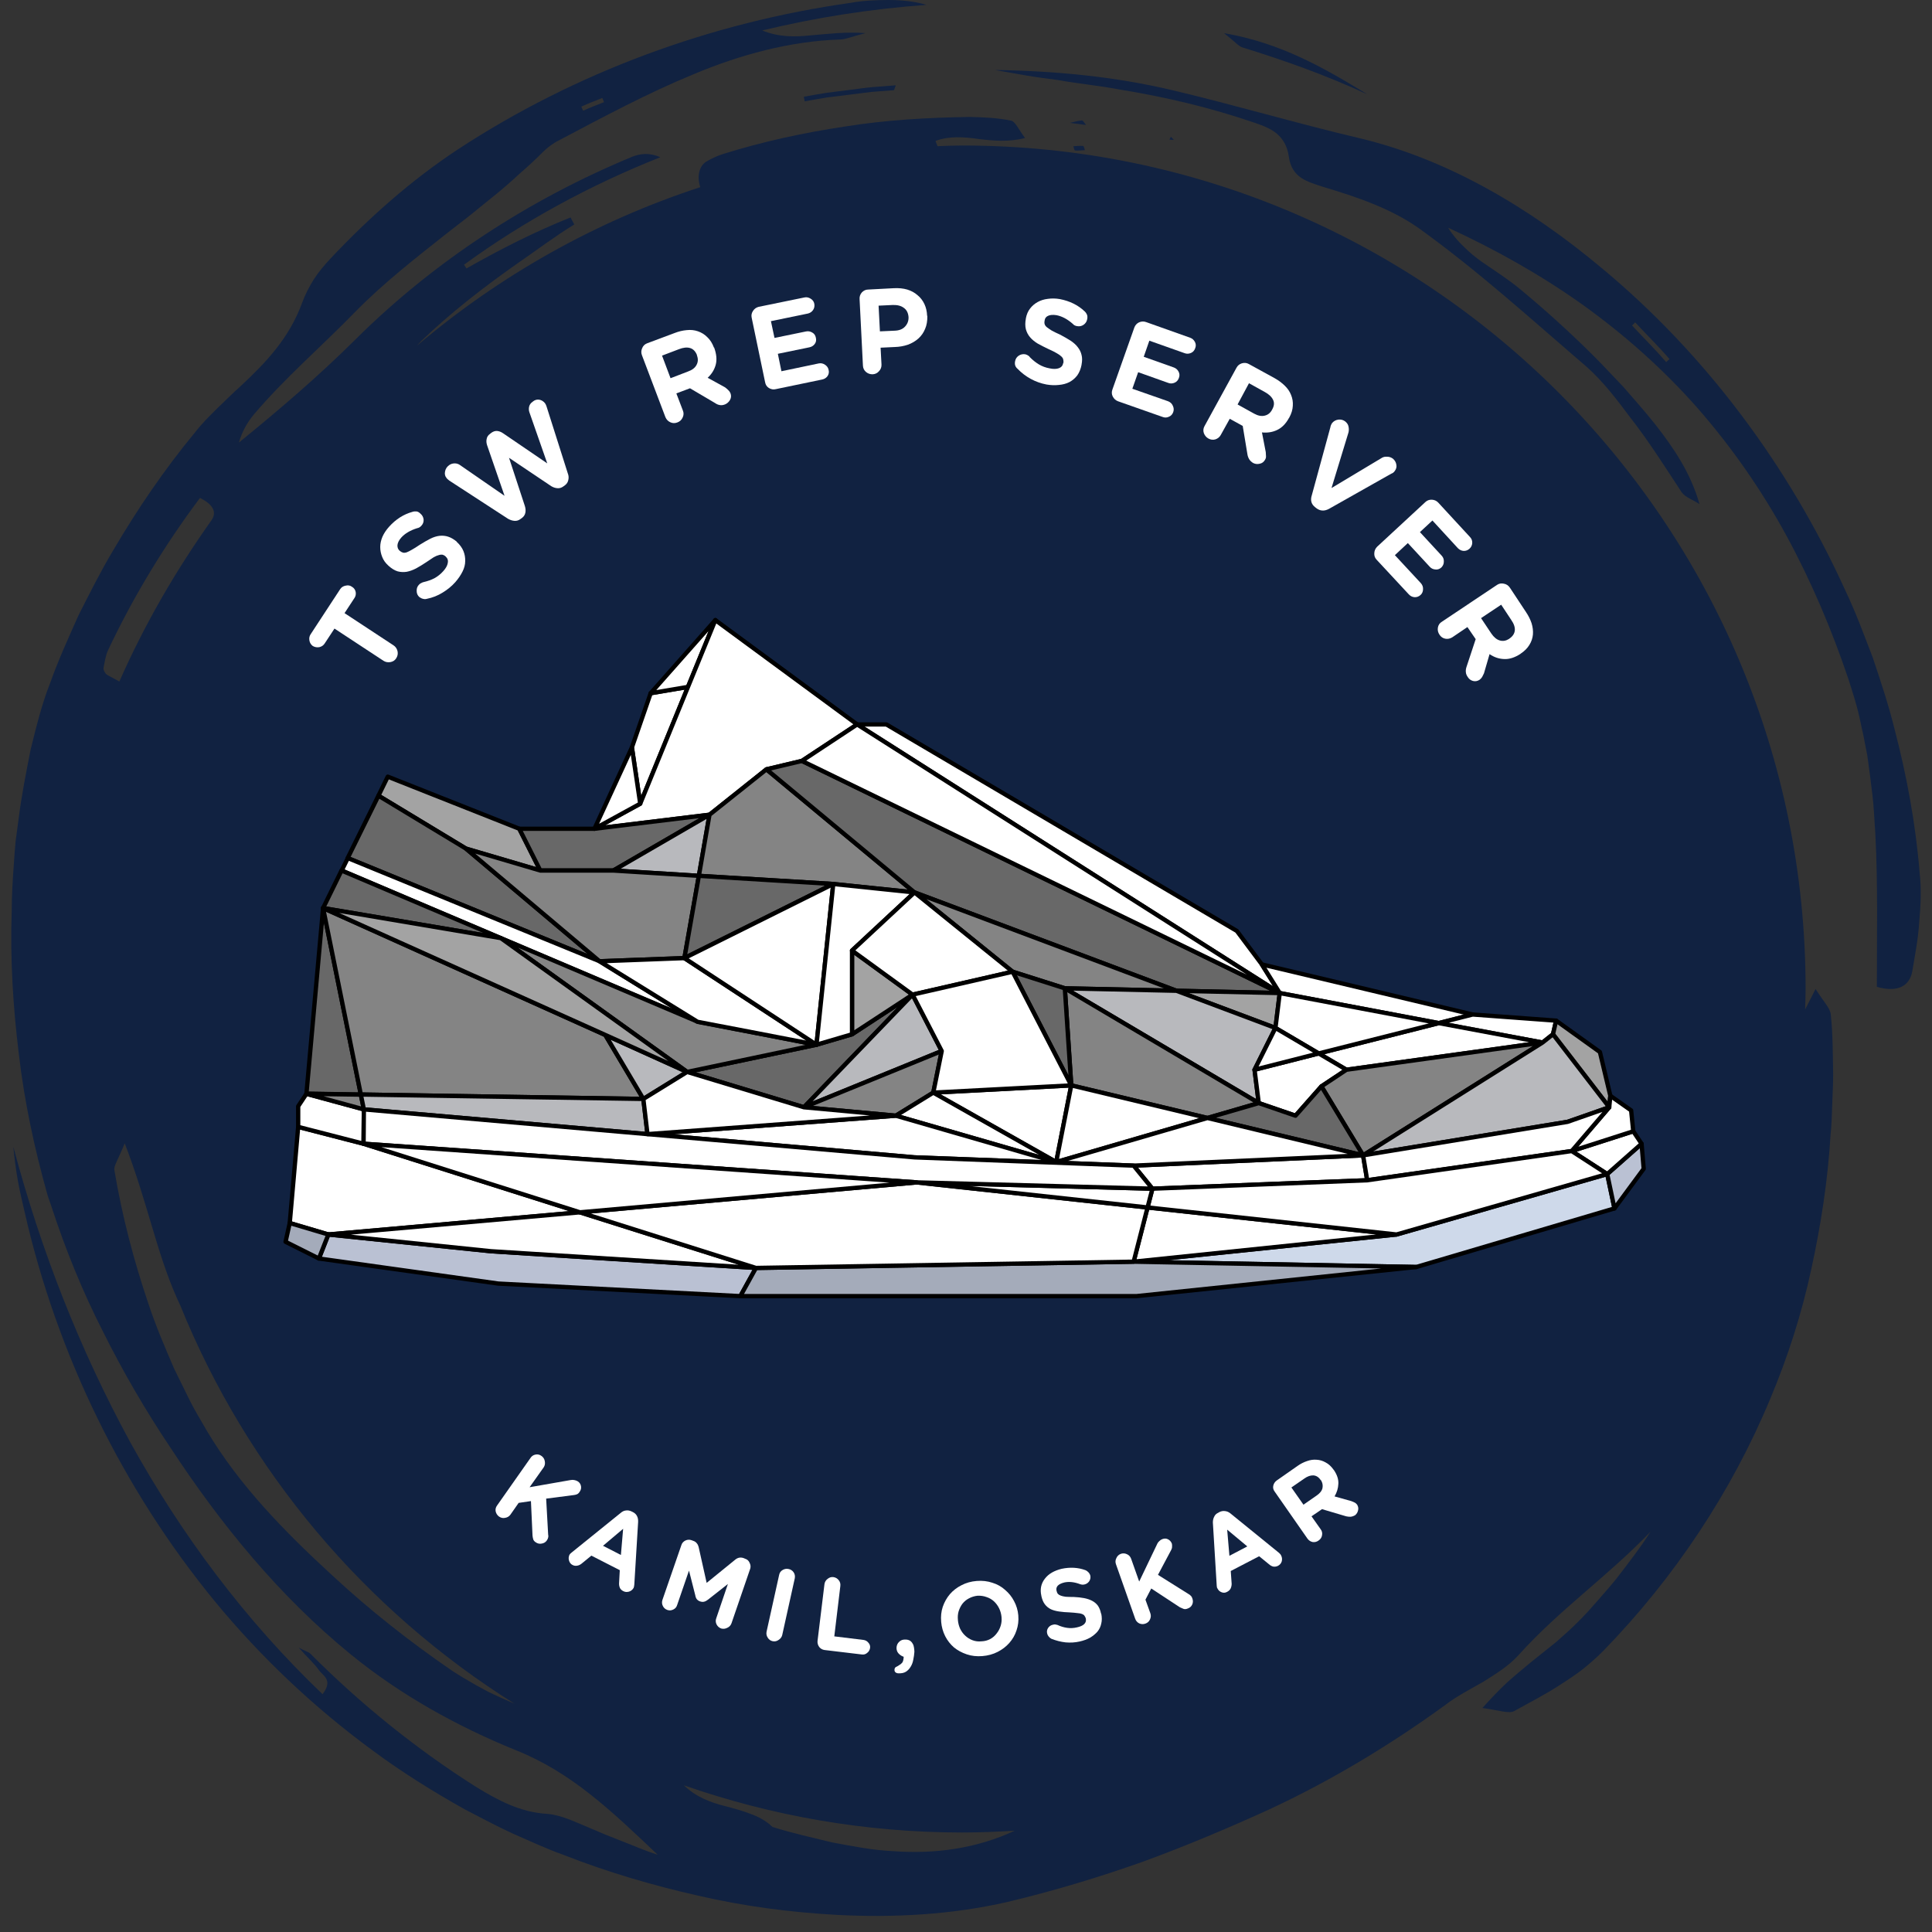 <svg xmlns="http://www.w3.org/2000/svg" xmlns:xlink="http://www.w3.org/1999/xlink" width="180" zoomAndPan="magnify" viewBox="0 0 135 135" height="180" preserveAspectRatio="xMidYMid meet" version="1.0"><rect x="0" y="0" width="135" height="135" fill="#333333" stroke="none"/><defs><g/><clipPath id="4b952ff6a8"><path d="M 0.496 0 L 129 0 L 129 134 L 0.496 134 Z M 0.496 0 " clip-rule="nonzero"/></clipPath><clipPath id="e697c1833c"><path d="M 69 4 L 134.504 4 L 134.504 70 L 69 70 Z M 69 4 " clip-rule="nonzero"/></clipPath><clipPath id="e39f88cffa"><path d="M 29.129 53.641 L 105.812 53.641 L 105.812 86.398 L 29.129 86.398 Z M 29.129 53.641 " clip-rule="nonzero"/></clipPath><clipPath id="ce079ca7d7"><path d="M 45 43.152 L 51 43.152 L 51 49 L 45 49 Z M 45 43.152 " clip-rule="nonzero"/></clipPath><clipPath id="cd8d40eca9"><path d="M 41 43.152 L 60 43.152 L 60 58 L 41 58 Z M 41 43.152 " clip-rule="nonzero"/></clipPath><clipPath id="106268b661"><path d="M 41 43.152 L 61 43.152 L 61 59 L 41 59 Z M 41 43.152 " clip-rule="nonzero"/></clipPath><clipPath id="201f0481e7"><path d="M 22 86 L 53 86 L 53 90.801 L 22 90.801 Z M 22 86 " clip-rule="nonzero"/></clipPath><clipPath id="0afd560831"><path d="M 22 86 L 54 86 L 54 90.801 L 22 90.801 Z M 22 86 " clip-rule="nonzero"/></clipPath><clipPath id="102745e884"><path d="M 19.797 85 L 23 85 L 23 88 L 19.797 88 Z M 19.797 85 " clip-rule="nonzero"/></clipPath><clipPath id="21a7609c30"><path d="M 19.797 85 L 24 85 L 24 89 L 19.797 89 Z M 19.797 85 " clip-rule="nonzero"/></clipPath><clipPath id="628a88a643"><path d="M 51 88 L 100 88 L 100 90.801 L 51 90.801 Z M 51 88 " clip-rule="nonzero"/></clipPath><clipPath id="f01c5450a5"><path d="M 112 79 L 115.094 79 L 115.094 85 L 112 85 Z M 112 79 " clip-rule="nonzero"/></clipPath></defs><g clip-path="url(#4b952ff6a8)"><path fill="#112241" d="M 62.426 129.352 C 60.988 129.289 59.566 129.004 58.156 128.742 C 56.754 128.398 55.352 128.094 53.98 127.66 C 53.523 127.223 53.008 126.949 52.453 126.75 C 51.91 126.535 51.332 126.379 50.738 126.223 C 49.699 125.965 48.648 125.586 47.789 124.75 C 53.883 126.875 60.418 128.047 67.234 128.047 C 68.469 128.047 69.691 127.996 70.906 127.922 C 68.199 129.184 65.289 129.562 62.426 129.352 Z M 34.117 118.215 L 33.262 117.75 C 32.703 117.434 32.137 117.102 31.594 116.746 C 28.66 114.734 25.836 112.516 23.195 110.062 C 19.945 107.074 16.734 103.824 14.434 99.945 C 14.035 99.238 13.605 98.555 13.246 97.828 L 12.172 95.645 C 11.531 94.16 10.891 92.672 10.383 91.137 C 9.344 88.078 8.527 84.953 7.996 81.781 C 7.93 81.496 8.199 81.141 8.715 79.891 C 10.312 84.031 10.93 87.473 12.344 90.664 C 12.43 90.848 12.512 91.035 12.598 91.219 C 17.277 102.77 25.512 112.5 35.949 119.047 L 34.992 118.625 Z M 7.402 47.086 C 7.309 46.973 7.215 46.797 7.234 46.672 C 7.316 46.25 7.379 45.801 7.559 45.414 C 9.348 41.625 11.531 38.055 13.973 34.793 C 14.996 35.297 15.133 35.867 14.766 36.371 C 12.324 39.816 10.16 43.5 8.34 47.621 C 7.641 47.23 7.488 47.184 7.402 47.086 Z M 42.086 6.844 L 42.207 7.137 C 41.715 7.332 41.223 7.516 40.746 7.738 L 40.621 7.453 C 41.098 7.227 41.594 7.043 42.086 6.844 Z M 126.863 69.105 C 126.613 69.609 126.367 70.078 126.133 70.539 C 126.148 70.062 126.168 69.59 126.168 69.105 C 126.168 36.555 99.781 10.168 67.234 10.168 C 66.652 10.168 66.09 10.191 65.512 10.215 C 65.461 10.082 65.414 9.961 65.367 9.848 C 66.328 9.492 67.336 9.566 68.367 9.711 C 69.41 9.836 70.469 9.938 71.625 9.645 C 71.156 9.016 70.945 8.496 70.66 8.434 C 69.711 8.23 68.73 8.195 67.758 8.172 C 64.832 8.215 61.91 8.379 59.023 8.844 C 56.137 9.277 53.27 9.898 50.488 10.773 C 50.098 10.895 49.719 11.082 49.359 11.289 C 48.816 11.625 48.699 12.387 48.934 13.078 C 41.594 15.473 34.891 19.27 29.133 24.156 C 29.234 24.047 29.332 23.93 29.441 23.824 C 31.496 21.848 33.766 20.09 36.113 18.438 C 37.441 17.527 38.738 16.535 40.129 15.684 L 39.867 15.195 C 37.367 16.191 34.957 17.418 32.594 18.758 L 32.426 18.496 C 36.637 15.426 41.266 12.922 46.137 10.988 C 45.383 10.648 44.734 10.73 44.156 10.961 C 36.969 13.941 30.336 18.258 24.855 23.703 C 22.277 26.266 19.582 28.574 16.695 30.922 C 16.906 30.176 17.266 29.535 17.723 28.98 C 19.906 26.402 22.473 24.207 24.801 21.812 C 26.793 19.777 29.062 18.016 31.309 16.238 C 31.871 15.793 32.445 15.371 33.008 14.914 C 33.566 14.461 34.121 14.004 34.684 13.555 C 35.246 13.094 35.793 12.617 36.332 12.113 C 36.887 11.637 37.43 11.133 37.957 10.602 C 38.281 10.285 38.66 10 39.062 9.805 C 42.125 8.188 45.203 6.531 48.461 5.188 C 51.707 3.828 55.168 2.875 58.734 2.758 C 59.113 2.746 59.477 2.566 60.48 2.316 C 59.086 2.207 57.832 2.375 56.664 2.469 C 55.5 2.594 54.406 2.594 53.262 2.129 C 57.02 1.219 60.867 0.621 64.742 0.34 C 63.855 0.078 62.965 0.004 62.086 0 C 61.211 0.004 60.332 0.035 59.469 0.195 C 49.656 1.57 40.176 5.078 31.996 10.438 C 28.707 12.609 25.758 15.238 23.098 18.062 C 22.68 18.512 22.27 18.988 21.93 19.516 C 21.598 20.043 21.312 20.605 21.105 21.176 C 20.211 23.609 18.625 25.293 16.832 26.965 C 16.266 27.469 15.734 28.008 15.184 28.531 C 14.641 29.066 14.098 29.605 13.633 30.207 C 11.492 32.793 9.59 35.586 7.879 38.508 C 7.008 39.965 6.254 41.48 5.484 43 C 4.793 44.551 4.082 46.102 3.512 47.707 C 2.91 49.219 2.531 50.809 2.137 52.387 C 1.828 53.984 1.504 55.578 1.305 57.188 L 1.09 58.793 C 1.035 59.332 1.004 59.871 0.965 60.41 C 0.887 61.484 0.82 62.559 0.82 63.633 C 0.703 67.004 0.91 70.367 1.32 73.684 C 1.707 77.004 2.414 80.277 3.312 83.473 C 3.398 83.766 3.512 84.043 3.602 84.328 C 4.586 87.344 5.777 90.262 7.199 93.051 C 8.594 95.852 10.16 98.539 11.879 101.109 C 15.422 106.52 19.551 111.566 24.523 115.613 C 28.008 118.453 31.973 120.645 36.047 122.297 C 39.914 123.844 42.676 126.488 45.961 129.605 C 45.039 129.312 44.234 128.949 43.438 128.645 C 43.043 128.488 42.66 128.336 42.277 128.184 C 41.898 128.023 41.527 127.863 41.152 127.707 C 40.207 127.32 39.234 126.828 38.246 126.746 C 36.352 126.641 34.781 125.789 33.242 124.848 C 29.055 122.191 25.184 119.059 21.695 115.559 C 21.566 115.426 21.34 115.387 20.871 115.125 C 21.484 115.828 21.945 116.215 22.281 116.699 C 22.562 117.098 23.305 117.379 22.539 118.383 C 17.156 113.242 12.684 107.254 9.113 100.797 C 5.578 94.309 2.863 87.395 0.93 80.129 C 1.004 80.895 1.105 81.664 1.234 82.422 C 1.363 83.18 1.551 83.934 1.719 84.684 C 3.977 94.602 8.547 104.012 15.008 111.891 C 18.242 115.816 21.973 119.336 26.066 122.336 C 28.102 123.848 30.266 125.188 32.469 126.426 C 33.598 127.004 34.707 127.609 35.855 128.133 C 37.012 128.633 38.152 129.176 39.34 129.598 C 42.414 130.805 45.578 131.738 48.77 132.457 C 51.953 133.199 55.195 133.621 58.426 133.801 C 62.473 134.016 66.543 133.789 70.418 132.895 C 73.656 132.125 76.789 131.176 79.832 130.098 C 82.871 128.988 85.812 127.746 88.707 126.426 C 93.055 124.402 97.141 121.93 100.965 119.156 C 101.785 118.52 102.73 118.043 103.645 117.516 C 104.535 116.957 105.441 116.402 106.129 115.629 C 108.977 112.469 112.383 110.105 115.332 107.031 C 114.613 108.164 113.781 109.223 112.961 110.293 C 112.543 110.82 112.09 111.32 111.648 111.832 C 111.207 112.34 110.758 112.848 110.277 113.316 C 109.789 113.809 109.266 114.273 108.738 114.738 C 108.184 115.18 107.625 115.629 107.047 116.09 C 106.492 116.562 105.895 117.031 105.312 117.562 C 104.734 118.098 104.168 118.699 103.582 119.348 C 104.781 119.508 105.445 119.77 105.82 119.555 C 106.902 118.949 108.043 118.375 109.09 117.68 C 109.617 117.34 110.145 116.992 110.637 116.605 C 111.129 116.207 111.594 115.797 112.035 115.352 C 116.996 110.254 120.988 104.25 123.684 97.773 C 124.93 94.82 125.906 91.766 126.57 88.66 C 127.246 85.562 127.723 82.445 127.91 79.324 C 127.984 78.621 128.004 77.914 128.027 77.203 C 128.047 76.496 128.094 75.797 128.094 75.09 C 128.062 73.676 128.078 72.277 127.926 70.879 C 127.883 70.441 127.445 70.027 126.863 69.105 " fill-opacity="1" fill-rule="nonzero"/></g><g clip-path="url(#e697c1833c)"><path fill="#112241" d="M 116.426 25.301 C 115.668 24.418 114.836 23.602 114.043 22.746 L 114.258 22.527 C 115.055 23.387 115.895 24.203 116.656 25.09 Z M 134.137 60.996 C 133.863 57.59 133.238 54.215 132.371 50.898 C 131.957 49.23 131.414 47.605 130.871 45.977 C 130.258 44.379 129.664 42.766 128.926 41.219 C 124.988 32.57 119.176 24.746 111.895 18.711 C 106.926 14.555 101.207 11.129 94.977 9.652 C 90.531 8.602 86.309 7.344 81.961 6.312 C 77.879 5.34 73.688 4.953 69.527 4.891 C 70.262 5.02 70.992 5.145 71.719 5.277 C 72.445 5.402 73.176 5.492 73.902 5.59 C 75.348 5.848 76.809 5.984 78.25 6.258 C 81.441 6.777 84.602 7.523 87.664 8.578 C 88.219 8.766 88.773 8.973 89.207 9.328 C 89.637 9.695 89.957 10.203 90.059 10.949 C 90.266 12.441 91.348 12.691 92.48 13.066 C 94.777 13.754 97.137 14.547 99.102 15.918 C 103.285 18.922 107.008 22.32 110.879 25.641 C 112.035 26.672 112.984 27.926 113.91 29.164 C 115.219 30.84 116.348 32.633 117.504 34.391 C 117.766 34.766 118.34 34.938 118.754 35.227 C 118.141 33.051 116.953 31.309 115.672 29.668 C 114.957 28.766 114.195 27.91 113.441 27.043 C 112.641 26.215 111.871 25.363 111.047 24.562 C 109.508 23.051 107.906 21.602 106.246 20.227 C 105.398 19.52 104.457 18.926 103.547 18.297 C 103.102 17.98 102.672 17.633 102.281 17.234 C 101.879 16.855 101.508 16.426 101.191 15.914 C 104.426 17.398 107.578 19.156 110.539 21.258 C 113.48 23.363 116.234 25.801 118.656 28.559 C 121.027 31.277 123.113 34.273 124.848 37.465 C 126.578 40.652 128 44.012 129.156 47.441 C 129.434 48.32 129.727 49.191 129.922 50.086 C 130.129 50.988 130.312 51.883 130.477 52.781 C 130.609 53.684 130.723 54.594 130.832 55.5 C 130.945 56.398 130.969 57.316 131.039 58.219 C 131.23 61.844 131.141 65.41 131.148 68.957 C 132.621 69.379 133.441 68.883 133.621 67.871 C 133.809 66.75 134.035 65.609 134.105 64.457 C 134.207 63.301 134.27 62.141 134.137 60.996 " fill-opacity="1" fill-rule="nonzero"/></g><path fill="#112241" d="M 95.547 6.594 C 92.551 4.766 89.535 3.008 85.531 2.316 C 86.352 2.961 86.551 3.238 86.824 3.316 C 89.793 4.234 92.727 5.285 95.547 6.594 " fill-opacity="1" fill-rule="nonzero"/><path fill="#112241" d="M 57.77 6.484 C 57.234 6.562 56.703 6.668 56.168 6.758 L 56.227 7.082 C 56.742 6.992 57.262 6.891 57.777 6.812 L 59.344 6.617 L 60.902 6.422 L 62.469 6.301 L 62.594 5.961 L 60.984 6.086 C 60.445 6.133 59.91 6.219 59.375 6.281 L 57.77 6.484 " fill-opacity="1" fill-rule="nonzero"/><path fill="#112241" d="M 75.602 8.414 C 75.312 8.441 75.035 8.523 74.754 8.586 C 75.105 8.629 75.461 8.676 75.895 8.734 C 75.746 8.566 75.668 8.402 75.602 8.414 " fill-opacity="1" fill-rule="nonzero"/><path fill="#112241" d="M 75 10.219 C 75.035 10.324 75.066 10.512 75.121 10.516 C 75.344 10.539 75.578 10.5 75.809 10.492 C 75.77 10.387 75.738 10.207 75.684 10.199 C 75.461 10.176 75.223 10.207 75 10.219 " fill-opacity="1" fill-rule="nonzero"/><path fill="#112241" d="M 81.715 9.758 L 82.027 9.773 L 81.816 9.559 Z M 81.715 9.758 " fill-opacity="1" fill-rule="nonzero"/><g clip-path="url(#e39f88cffa)"><path fill="#112241" d="M 103.496 78.91 C 102.523 82.223 101.039 85.363 99.195 88.258 C 97.672 90.613 95.941 92.828 93.996 94.84 C 93.746 95.113 93.465 95.359 93.199 95.621 C 92.926 95.875 92.664 96.141 92.387 96.387 L 91.121 97.488 L 90.684 97.836 L 89.812 98.531 C 89.516 98.758 89.211 98.973 88.91 99.195 C 88.316 99.648 87.688 100.047 87.07 100.465 C 86.984 100.523 86.891 100.586 86.793 100.652 C 86.691 100.715 86.586 100.777 86.477 100.84 C 86.262 100.973 86.027 101.113 85.777 101.262 C 85.285 101.57 84.703 101.863 84.07 102.195 C 83.914 102.277 83.754 102.367 83.586 102.445 C 83.418 102.523 83.246 102.605 83.074 102.688 C 82.723 102.848 82.359 103.016 81.988 103.188 C 81.219 103.488 80.422 103.848 79.551 104.125 C 76.105 105.375 71.812 106.145 67.5 106.164 C 63.188 106.145 58.891 105.375 55.449 104.125 C 54.578 103.848 53.777 103.488 53.012 103.188 C 52.637 103.016 52.277 102.848 51.926 102.688 C 51.75 102.605 51.578 102.523 51.41 102.445 C 51.242 102.367 51.086 102.277 50.926 102.195 C 50.297 101.863 49.715 101.57 49.223 101.262 C 48.973 101.113 48.738 100.973 48.52 100.84 C 48.414 100.777 48.309 100.715 48.207 100.652 C 48.109 100.586 48.016 100.523 47.926 100.465 C 45.586 98.93 43.387 97.188 41.387 95.227 C 39.277 93.121 37.43 90.762 35.805 88.258 C 33.961 85.363 32.477 82.223 31.504 78.91 C 30.488 75.609 30.023 72.145 29.992 68.68 C 30.023 65.215 30.488 61.75 31.504 58.445 C 32.477 55.137 33.961 51.992 35.805 49.098 C 37.328 46.742 39.059 44.531 41 42.516 C 41.254 42.242 41.535 41.996 41.801 41.734 C 42.074 41.48 42.336 41.219 42.613 40.969 L 43.879 39.867 L 44.316 39.52 L 45.188 38.824 C 45.484 38.598 45.789 38.383 46.09 38.164 C 46.68 37.707 47.309 37.309 47.926 36.891 C 48.016 36.832 48.109 36.77 48.207 36.703 C 48.309 36.645 48.41 36.578 48.52 36.516 C 48.738 36.383 48.973 36.246 49.223 36.094 C 49.715 35.785 50.297 35.496 50.926 35.16 C 51.086 35.078 51.242 34.988 51.41 34.91 C 51.578 34.832 51.75 34.75 51.926 34.672 C 52.277 34.508 52.637 34.34 53.012 34.168 C 53.777 33.867 54.578 33.508 55.449 33.23 C 58.891 31.98 63.188 31.211 67.5 31.191 C 71.809 31.211 76.105 31.98 79.547 33.23 C 80.422 33.508 81.219 33.867 81.988 34.168 C 82.359 34.34 82.723 34.508 83.074 34.672 C 83.246 34.75 83.418 34.832 83.586 34.91 C 83.754 34.988 83.914 35.078 84.07 35.16 C 84.699 35.496 85.285 35.785 85.777 36.094 C 86.027 36.246 86.262 36.383 86.477 36.516 C 86.586 36.578 86.691 36.641 86.793 36.703 C 86.891 36.77 86.98 36.832 87.07 36.891 C 89.414 38.426 91.613 40.168 93.613 42.129 C 95.723 44.234 97.566 46.594 99.195 49.098 C 101.039 51.992 102.523 55.137 103.496 58.445 C 104.508 61.75 104.977 65.215 105.008 68.68 C 104.977 72.145 104.508 75.609 103.496 78.91 Z M 105.867 68.652 L 105.867 68.648 C 105.836 65.113 105.359 61.57 104.332 58.195 C 103.34 54.809 101.82 51.598 99.93 48.645 L 99.02 47.277 C 99.02 47.277 98.754 46.91 98.359 46.355 C 97.98 45.793 97.398 45.102 96.844 44.387 C 96.246 43.711 95.672 43.012 95.191 42.535 C 94.723 42.043 94.41 41.719 94.41 41.719 C 94.41 41.719 94.332 41.637 94.188 41.5 C 94.047 41.363 93.844 41.168 93.598 40.93 C 93.125 40.449 92.434 39.863 91.758 39.266 C 91.41 38.977 91.055 38.699 90.723 38.434 C 90.559 38.305 90.398 38.176 90.246 38.055 C 90.086 37.941 89.938 37.836 89.801 37.734 C 89.25 37.34 88.887 37.074 88.887 37.074 C 88.887 37.074 88.805 37.008 88.676 36.926 C 88.547 36.84 88.379 36.727 88.207 36.613 C 87.867 36.383 87.527 36.156 87.527 36.156 C 87.434 36.094 87.34 36.031 87.242 35.961 C 87.137 35.902 87.031 35.836 86.922 35.77 C 86.699 35.637 86.457 35.492 86.203 35.34 C 85.699 35.02 85.105 34.723 84.461 34.379 C 84.297 34.293 84.137 34.203 83.965 34.121 C 83.793 34.039 83.617 33.957 83.438 33.875 C 83.082 33.711 82.711 33.539 82.328 33.359 C 81.543 33.051 80.723 32.684 79.832 32.398 C 76.309 31.117 71.91 30.324 67.5 30.309 C 63.09 30.324 58.688 31.117 55.168 32.398 C 54.273 32.684 53.457 33.051 52.672 33.359 C 52.289 33.539 51.918 33.711 51.559 33.875 C 51.383 33.961 51.207 34.039 51.035 34.121 C 50.863 34.203 50.699 34.293 50.539 34.379 C 49.895 34.723 49.297 35.02 48.797 35.34 C 48.539 35.492 48.301 35.637 48.078 35.77 C 47.969 35.836 47.859 35.902 47.758 35.961 C 47.66 36.031 47.562 36.094 47.473 36.156 C 47.473 36.156 47.133 36.383 46.789 36.613 C 46.621 36.727 46.449 36.84 46.32 36.926 C 46.191 37.008 46.113 37.074 46.113 37.074 C 46.113 37.074 45.746 37.34 45.199 37.734 C 45.059 37.836 44.91 37.941 44.754 38.055 C 44.602 38.176 44.441 38.305 44.277 38.434 C 43.945 38.699 43.59 38.977 43.242 39.266 C 42.562 39.863 41.875 40.449 41.398 40.93 C 41.156 41.168 40.953 41.363 40.812 41.5 C 40.668 41.637 40.59 41.719 40.59 41.719 C 40.59 41.719 40.277 42.043 39.809 42.535 C 39.324 43.012 38.754 43.711 38.152 44.387 C 37.598 45.102 37.016 45.793 36.637 46.355 C 36.242 46.91 35.98 47.277 35.98 47.277 L 35.07 48.645 C 33.18 51.598 31.66 54.809 30.668 58.195 C 29.637 61.57 29.16 65.113 29.129 68.648 L 29.129 68.707 C 29.16 72.246 29.637 75.785 30.668 79.16 C 31.66 82.547 33.18 85.758 35.07 88.711 L 35.98 90.078 C 35.98 90.078 36.242 90.445 36.637 91 C 37.02 91.562 37.598 92.254 38.152 92.969 C 38.754 93.645 39.324 94.348 39.809 94.824 C 40.277 95.312 40.59 95.637 40.59 95.637 C 40.59 95.637 40.668 95.719 40.812 95.855 C 40.953 95.992 41.156 96.188 41.398 96.426 C 41.875 96.91 42.562 97.492 43.242 98.09 C 43.59 98.379 43.945 98.656 44.277 98.922 C 44.441 99.055 44.602 99.18 44.754 99.301 C 44.91 99.414 45.059 99.523 45.199 99.621 C 45.746 100.02 46.113 100.281 46.113 100.281 C 46.113 100.281 46.191 100.348 46.32 100.43 C 46.449 100.516 46.621 100.629 46.789 100.742 C 47.133 100.973 47.473 101.199 47.473 101.199 C 47.562 101.262 47.66 101.324 47.758 101.395 C 47.859 101.457 47.969 101.52 48.078 101.586 C 48.301 101.723 48.539 101.863 48.797 102.02 C 49.301 102.336 49.895 102.637 50.539 102.977 C 50.699 103.062 50.863 103.152 51.035 103.234 C 51.207 103.316 51.383 103.398 51.559 103.48 C 51.918 103.645 52.289 103.816 52.672 103.996 C 53.457 104.305 54.273 104.672 55.168 104.957 C 58.688 106.238 63.09 107.031 67.5 107.047 C 71.91 107.031 76.309 106.238 79.832 104.957 C 80.723 104.672 81.543 104.305 82.328 103.996 C 82.711 103.816 83.082 103.645 83.438 103.48 C 83.617 103.398 83.793 103.316 83.965 103.234 C 84.137 103.152 84.297 103.062 84.461 102.977 C 85.105 102.637 85.699 102.336 86.203 102.02 C 86.457 101.863 86.699 101.719 86.922 101.586 C 87.031 101.52 87.137 101.457 87.242 101.395 C 87.34 101.324 87.438 101.262 87.527 101.199 C 87.527 101.199 87.867 100.973 88.207 100.742 C 88.379 100.629 88.551 100.516 88.676 100.43 C 88.805 100.348 88.887 100.281 88.887 100.281 C 88.887 100.281 89.25 100.02 89.801 99.621 C 89.938 99.523 90.086 99.414 90.246 99.301 C 90.398 99.18 90.559 99.055 90.723 98.922 C 91.055 98.656 91.41 98.379 91.758 98.09 C 92.434 97.492 93.125 96.91 93.598 96.426 C 93.844 96.188 94.047 95.992 94.188 95.855 C 94.332 95.719 94.41 95.637 94.41 95.637 C 94.41 95.637 94.723 95.312 95.191 94.824 C 95.672 94.348 96.246 93.645 96.844 92.969 C 97.398 92.254 97.98 91.562 98.359 91 C 98.754 90.445 99.02 90.078 99.02 90.078 L 99.93 88.711 C 101.82 85.758 103.34 82.547 104.332 79.16 C 105.359 75.785 105.836 72.242 105.867 68.707 L 105.867 68.703 L 105.871 68.68 L 105.867 68.652 " fill-opacity="1" fill-rule="nonzero"/></g><path stroke-linecap="round" transform="matrix(0.1, 0, 0, 0.1, 15.955, 30.85)" fill-opacity="1" fill="#ffffff" fill-rule="nonzero" stroke-linejoin="round" d="M 321.184 171.484 L 287.815 253.081 L 282 213.785 L 295.113 175.893 Z M 321.184 171.484 " stroke="#000000" stroke-width="3" stroke-opacity="1" stroke-miterlimit="10"/><g clip-path="url(#ce079ca7d7)"><path stroke-linecap="round" transform="matrix(0.1, 0, 0, 0.1, 15.955, 30.85)" fill-opacity="1" fill="#ffffff" fill-rule="nonzero" stroke-linejoin="round" d="M 340.308 124.812 L 321.184 171.484 L 295.113 175.893 Z M 340.308 124.812 " stroke="#000000" stroke-width="3" stroke-opacity="1" stroke-miterlimit="10"/></g><g clip-path="url(#cd8d40eca9)"><path fill="#ffffff" d="M 59.934 50.641 L 56.07 53.191 L 53.59 53.781 L 49.605 56.957 L 41.559 57.938 L 44.762 56.184 L 48.102 48.016 L 50.016 43.344 Z M 59.934 50.641 " fill-opacity="1" fill-rule="nonzero"/></g><g clip-path="url(#106268b661)"><path stroke-linecap="round" transform="matrix(0.1, 0, 0, 0.1, 15.955, 30.85)" fill="none" stroke-linejoin="round" d="M 439.4 197.707 L 400.801 223.189 L 376.018 229.082 L 336.21 260.808 L 255.812 270.603 L 287.815 253.081 L 321.184 171.484 L 340.308 124.812 Z M 439.4 197.707 " stroke="#000000" stroke-width="3" stroke-opacity="1" stroke-miterlimit="10"/></g><path stroke-linecap="round" transform="matrix(0.1, 0, 0, 0.1, 15.955, 30.85)" fill-opacity="1" fill="#a3a3a3" fill-rule="nonzero" stroke-linejoin="round" d="M 217.994 299.792 L 166.086 284.495 L 104.891 247.501 L 111.408 234.194 L 203.319 270.603 Z M 217.994 299.792 " stroke="#000000" stroke-width="3" stroke-opacity="1" stroke-miterlimit="10"/><path stroke-linecap="round" transform="matrix(0.1, 0, 0, 0.1, 15.955, 30.85)" fill-opacity="1" fill="#686868" fill-rule="nonzero" stroke-linejoin="round" d="M 336.21 260.808 L 269.003 299.792 L 217.994 299.792 L 203.319 270.603 L 255.812 270.603 Z M 336.21 260.808 " stroke="#000000" stroke-width="3" stroke-opacity="1" stroke-miterlimit="10"/><path stroke-linecap="round" transform="matrix(0.1, 0, 0, 0.1, 15.955, 30.85)" fill-opacity="1" fill="#b8b9bd" fill-rule="nonzero" stroke-linejoin="round" d="M 336.21 260.808 L 328.794 303.499 L 269.003 299.792 Z M 336.21 260.808 " stroke="#000000" stroke-width="3" stroke-opacity="1" stroke-miterlimit="10"/><path stroke-linecap="round" transform="matrix(0.1, 0, 0, 0.1, 15.955, 30.85)" fill-opacity="1" fill="#848484" fill-rule="nonzero" stroke-linejoin="round" d="M 479.481 315.089 L 422.696 309.197 L 328.794 303.499 L 336.21 260.808 L 376.018 229.082 Z M 479.481 315.089 " stroke="#000000" stroke-width="3" stroke-opacity="1" stroke-miterlimit="10"/><path stroke-linecap="round" transform="matrix(0.1, 0, 0, 0.1, 15.955, 30.85)" fill-opacity="1" fill="#686868" fill-rule="nonzero" stroke-linejoin="round" d="M 734.686 385.409 L 662.484 383.809 L 479.481 315.089 L 376.018 229.082 L 400.801 223.189 Z M 734.686 385.409 " stroke="#000000" stroke-width="3" stroke-opacity="1" stroke-miterlimit="10"/><path stroke-linecap="round" transform="matrix(0.1, 0, 0, 0.1, 15.955, 30.85)" fill-opacity="1" fill="#ffffff" fill-rule="nonzero" stroke-linejoin="round" d="M 734.686 385.409 L 439.4 197.707 L 459.811 197.707 L 704.712 342.015 L 722.197 365.39 Z M 734.686 385.409 " stroke="#000000" stroke-width="3" stroke-opacity="1" stroke-miterlimit="10"/><path stroke-linecap="round" transform="matrix(0.1, 0, 0, 0.1, 15.955, 30.85)" fill-opacity="1" fill="#686868" fill-rule="nonzero" stroke-linejoin="round" d="M 259.402 363.205 L 83.386 291.09 L 104.891 247.501 L 166.086 284.495 Z M 259.402 363.205 " stroke="#000000" stroke-width="3" stroke-opacity="1" stroke-miterlimit="10"/><path stroke-linecap="round" transform="matrix(0.1, 0, 0, 0.1, 15.955, 30.85)" fill-opacity="1" fill="#848484" fill-rule="nonzero" stroke-linejoin="round" d="M 328.794 303.499 L 318.686 360.981 L 259.402 363.205 L 166.086 284.495 L 217.994 299.792 L 269.003 299.792 Z M 328.794 303.499 " stroke="#000000" stroke-width="3" stroke-opacity="1" stroke-miterlimit="10"/><path stroke-linecap="round" transform="matrix(0.1, 0, 0, 0.1, 15.955, 30.85)" fill-opacity="1" fill="#a3a3a3" fill-rule="nonzero" stroke-linejoin="round" d="M 734.686 385.409 L 731.681 409.799 L 662.484 383.809 Z M 734.686 385.409 " stroke="#000000" stroke-width="3" stroke-opacity="1" stroke-miterlimit="10"/><path stroke-linecap="round" transform="matrix(0.1, 0, 0, 0.1, 15.955, 30.85)" fill-opacity="1" fill="#ffffff" fill-rule="nonzero" stroke-linejoin="round" d="M 869.488 400.394 L 845.798 406.404 L 734.686 385.409 L 722.197 365.39 Z M 869.488 400.394 " stroke="#000000" stroke-width="3" stroke-opacity="1" stroke-miterlimit="10"/><path stroke-linecap="round" transform="matrix(0.1, 0, 0, 0.1, 15.955, 30.85)" fill-opacity="1" fill="#ffffff" fill-rule="nonzero" stroke-linejoin="round" d="M 927.796 404.687 L 925.611 414.208 L 918.312 419.984 L 845.798 406.404 L 869.488 400.394 Z M 927.796 404.687 " stroke="#000000" stroke-width="3" stroke-opacity="1" stroke-miterlimit="10"/><path stroke-linecap="round" transform="matrix(0.1, 0, 0, 0.1, 15.955, 30.85)" fill-opacity="1" fill="#a3a3a3" fill-rule="nonzero" stroke-linejoin="round" d="M 965.693 457.212 L 964.912 465.212 L 925.611 414.208 L 927.796 404.687 L 958.394 426.618 Z M 965.693 457.212 " stroke="#000000" stroke-width="3" stroke-opacity="1" stroke-miterlimit="10"/><path stroke-linecap="round" transform="matrix(0.1, 0, 0, 0.1, 15.955, 30.85)" fill-opacity="1" fill="#ced9ea" fill-rule="nonzero" stroke-linejoin="round" d="M 968.581 535.883 L 830.109 576.818 L 632.588 573.111 L 816.293 554.107 L 963.507 511.884 Z M 968.581 535.883 " stroke="#000000" stroke-width="3" stroke-opacity="1" stroke-miterlimit="10"/><path stroke-linecap="round" transform="matrix(0.1, 0, 0, 0.1, 15.955, 30.85)" fill-opacity="1" fill="#ffffff" fill-rule="nonzero" stroke-linejoin="round" d="M 245.704 538.614 L 69.882 554.107 L 42.914 546.107 L 48.807 478.909 L 94.509 490.694 Z M 245.704 538.614 " stroke="#000000" stroke-width="3" stroke-opacity="1" stroke-miterlimit="10"/><path stroke-linecap="round" transform="matrix(0.1, 0, 0, 0.1, 15.955, 30.85)" fill-opacity="1" fill="#ffffff" fill-rule="nonzero" stroke-linejoin="round" d="M 94.704 466.695 L 94.509 490.694 L 48.807 478.909 L 48.807 464.509 L 54.583 455.807 Z M 94.704 466.695 " stroke="#000000" stroke-width="3" stroke-opacity="1" stroke-miterlimit="10"/><path stroke-linecap="round" transform="matrix(0.1, 0, 0, 0.1, 15.955, 30.85)" fill-opacity="1" fill="#686868" fill-rule="nonzero" stroke-linejoin="round" d="M 92.597 456.314 L 54.583 455.69 L 66.214 326.016 C 74.995 369.488 83.815 412.881 92.597 456.314 Z M 92.597 456.314 " stroke="#000000" stroke-width="3" stroke-opacity="1" stroke-miterlimit="10"/><path stroke-linecap="round" transform="matrix(0.1, 0, 0, 0.1, 15.955, 30.85)" fill-opacity="1" fill="#848484" fill-rule="nonzero" stroke-linejoin="round" d="M 94.704 466.695 L 54.583 455.807 L 92.597 456.392 C 93.299 459.787 94.002 463.182 94.704 466.695 Z M 94.704 466.695 " stroke="#000000" stroke-width="3" stroke-opacity="1" stroke-miterlimit="10"/><path stroke-linecap="round" transform="matrix(0.1, 0, 0, 0.1, 15.955, 30.85)" fill-opacity="1" fill="#ffffff" fill-rule="nonzero" stroke-linejoin="round" d="M 327.897 405.506 C 282.117 385.994 236.181 366.6 190.401 347.088 C 153.285 331.284 116.209 315.596 79.21 299.792 L 83.503 291.09 L 259.48 363.205 Z M 327.897 405.506 " stroke="#000000" stroke-width="3" stroke-opacity="1" stroke-miterlimit="10"/><path stroke-linecap="round" transform="matrix(0.1, 0, 0, 0.1, 15.955, 30.85)" fill-opacity="1" fill="#686868" fill-rule="nonzero" stroke-linejoin="round" d="M 190.401 347.01 L 66.214 326.016 L 79.093 299.792 C 116.209 315.518 153.285 331.284 190.401 347.01 Z M 190.401 347.01 " stroke="#000000" stroke-width="3" stroke-opacity="1" stroke-miterlimit="10"/><path stroke-linecap="round" transform="matrix(0.1, 0, 0, 0.1, 15.955, 30.85)" fill-opacity="1" fill="#686868" fill-rule="nonzero" stroke-linejoin="round" d="M 478.115 386.502 L 402.206 465.212 L 320.598 440.51 L 410.987 421.506 L 435.809 414.208 Z M 478.115 386.502 " stroke="#000000" stroke-width="3" stroke-opacity="1" stroke-miterlimit="10"/><path stroke-linecap="round" transform="matrix(0.1, 0, 0, 0.1, 15.955, 30.85)" fill-opacity="1" fill="#a3a3a3" fill-rule="nonzero" stroke-linejoin="round" d="M 478.115 386.502 L 435.809 414.208 L 435.809 355.712 Z M 478.115 386.502 " stroke="#000000" stroke-width="3" stroke-opacity="1" stroke-miterlimit="10"/><path stroke-linecap="round" transform="matrix(0.1, 0, 0, 0.1, 15.955, 30.85)" fill-opacity="1" fill="#b8b9bd" fill-rule="nonzero" stroke-linejoin="round" d="M 498.488 425.915 L 402.206 465.212 L 478.115 386.502 Z M 498.488 425.915 " stroke="#000000" stroke-width="3" stroke-opacity="1" stroke-miterlimit="10"/><path stroke-linecap="round" transform="matrix(0.1, 0, 0, 0.1, 15.955, 30.85)" fill-opacity="1" fill="#ffffff" fill-rule="nonzero" stroke-linejoin="round" d="M 816.293 554.107 L 632.588 573.111 L 642.306 535.219 Z M 816.293 554.107 " stroke="#000000" stroke-width="3" stroke-opacity="1" stroke-miterlimit="10"/><g clip-path="url(#201f0481e7)"><path fill="#bac1d3" d="M 52.855 88.656 L 51.766 90.629 L 34.84 89.75 L 22.289 87.996 L 22.949 86.316 L 34.332 87.488 Z M 52.855 88.656 " fill-opacity="1" fill-rule="nonzero"/></g><g clip-path="url(#0afd560831)"><path stroke-linecap="round" transform="matrix(0.1, 0, 0, 0.1, 15.955, 30.85)" fill="none" stroke-linejoin="round" d="M 368.681 577.482 L 357.792 597.188 L 188.684 588.408 L 63.287 570.887 L 69.882 554.107 L 183.61 565.814 Z M 368.681 577.482 " stroke="#000000" stroke-width="3" stroke-opacity="1" stroke-miterlimit="10"/></g><g clip-path="url(#102745e884)"><path fill="#a4abba" d="M 22.949 86.316 L 22.289 87.996 L 19.957 86.828 L 20.25 85.516 Z M 22.949 86.316 " fill-opacity="1" fill-rule="nonzero"/></g><g clip-path="url(#21a7609c30)"><path stroke-linecap="round" transform="matrix(0.1, 0, 0, 0.1, 15.955, 30.85)" fill="none" stroke-linejoin="round" d="M 69.882 554.107 L 63.287 570.887 L 39.987 559.219 L 42.914 546.107 Z M 69.882 554.107 " stroke="#000000" stroke-width="3" stroke-opacity="1" stroke-miterlimit="10"/></g><g clip-path="url(#628a88a643)"><path stroke-linecap="round" transform="matrix(0.1, 0, 0, 0.1, 15.955, 30.85)" fill-opacity="1" fill="#a4abba" fill-rule="nonzero" stroke-linejoin="round" d="M 830.109 576.818 L 634.501 597.188 L 357.792 597.188 L 368.681 577.482 L 632.588 573.111 Z M 830.109 576.818 " stroke="#000000" stroke-width="3" stroke-opacity="1" stroke-miterlimit="10"/></g><path fill="#bac1d3" d="M 114.941 81.723 L 112.898 84.492 L 112.391 82.09 L 114.793 79.969 Z M 114.941 81.723 " fill-opacity="1" fill-rule="nonzero"/><g clip-path="url(#f01c5450a5)"><path stroke-linecap="round" transform="matrix(0.1, 0, 0, 0.1, 15.955, 30.85)" fill="none" stroke-linejoin="round" d="M 988.992 508.215 L 968.581 535.883 L 963.507 511.884 L 987.509 490.694 Z M 988.992 508.215 " stroke="#000000" stroke-width="3" stroke-opacity="1" stroke-miterlimit="10"/></g><path stroke-linecap="round" transform="matrix(0.1, 0, 0, 0.1, 15.955, 30.85)" fill-opacity="1" fill="#ffffff" fill-rule="nonzero" stroke-linejoin="round" d="M 987.509 490.694 L 963.507 511.884 L 938.685 495.806 L 981.694 481.992 Z M 987.509 490.694 " stroke="#000000" stroke-width="3" stroke-opacity="1" stroke-miterlimit="10"/><path stroke-linecap="round" transform="matrix(0.1, 0, 0, 0.1, 15.955, 30.85)" fill-opacity="1" fill="#ffffff" fill-rule="nonzero" stroke-linejoin="round" d="M 981.694 481.992 L 938.685 495.806 L 964.912 465.212 L 965.693 457.212 L 980.211 467.397 Z M 981.694 481.992 " stroke="#000000" stroke-width="3" stroke-opacity="1" stroke-miterlimit="10"/><path stroke-linecap="round" transform="matrix(0.1, 0, 0, 0.1, 15.955, 30.85)" fill-opacity="1" fill="#848484" fill-rule="nonzero" stroke-linejoin="round" d="M 290 459.397 L 92.597 456.314 C 83.815 412.881 74.995 369.488 66.214 326.016 L 263.383 414.716 Z M 290 459.397 " stroke="#000000" stroke-width="3" stroke-opacity="1" stroke-miterlimit="10"/><path stroke-linecap="round" transform="matrix(0.1, 0, 0, 0.1, 15.955, 30.85)" fill-opacity="1" fill="#848484" fill-rule="nonzero" stroke-linejoin="round" d="M 410.987 421.506 L 320.598 440.51 L 190.401 347.01 C 236.181 366.483 282.117 385.994 327.897 405.389 C 355.607 410.813 383.316 416.081 410.987 421.506 Z M 410.987 421.506 " stroke="#000000" stroke-width="3" stroke-opacity="1" stroke-miterlimit="10"/><path stroke-linecap="round" transform="matrix(0.1, 0, 0, 0.1, 15.955, 30.85)" fill-opacity="1" fill="#ffffff" fill-rule="nonzero" stroke-linejoin="round" d="M 368.681 577.482 L 183.61 565.814 L 69.882 554.107 L 245.704 538.614 Z M 368.681 577.482 " stroke="#000000" stroke-width="3" stroke-opacity="1" stroke-miterlimit="10"/><path stroke-linecap="round" transform="matrix(0.1, 0, 0, 0.1, 15.955, 30.85)" fill-opacity="1" fill="#ffffff" fill-rule="nonzero" stroke-linejoin="round" d="M 642.306 535.219 L 632.588 573.111 L 368.681 577.482 L 245.704 538.614 L 481.004 517.698 Z M 642.306 535.219 " stroke="#000000" stroke-width="3" stroke-opacity="1" stroke-miterlimit="10"/><path stroke-linecap="round" transform="matrix(0.1, 0, 0, 0.1, 15.955, 30.85)" fill-opacity="1" fill="#ffffff" fill-rule="nonzero" stroke-linejoin="round" d="M 734.686 385.409 L 400.801 223.189 L 439.4 197.707 Z M 734.686 385.409 " stroke="#000000" stroke-width="3" stroke-opacity="1" stroke-miterlimit="10"/><path stroke-linecap="round" transform="matrix(0.1, 0, 0, 0.1, 15.955, 30.85)" fill-opacity="1" fill="#ffffff" fill-rule="nonzero" stroke-linejoin="round" d="M 410.987 421.506 C 383.316 416.081 355.607 410.813 327.897 405.506 L 259.402 363.205 L 318.686 360.981 Z M 410.987 421.506 " stroke="#000000" stroke-width="3" stroke-opacity="1" stroke-miterlimit="10"/><path stroke-linecap="round" transform="matrix(0.1, 0, 0, 0.1, 15.955, 30.85)" fill-opacity="1" fill="#b8b9bd" fill-rule="nonzero" stroke-linejoin="round" d="M 292.888 483.982 L 94.704 466.695 C 94.002 463.182 93.299 459.787 92.597 456.314 L 290 459.397 Z M 292.888 483.982 " stroke="#000000" stroke-width="3" stroke-opacity="1" stroke-miterlimit="10"/><path stroke-linecap="round" transform="matrix(0.1, 0, 0, 0.1, 15.955, 30.85)" fill-opacity="1" fill="#b8b9bd" fill-rule="nonzero" stroke-linejoin="round" d="M 320.598 440.51 L 290 459.397 L 263.5 414.716 Z M 320.598 440.51 " stroke="#000000" stroke-width="3" stroke-opacity="1" stroke-miterlimit="10"/><path stroke-linecap="round" transform="matrix(0.1, 0, 0, 0.1, 15.955, 30.85)" fill-opacity="1" fill="#a3a3a3" fill-rule="nonzero" stroke-linejoin="round" d="M 320.598 440.51 L 263.5 414.716 L 66.214 326.016 L 190.401 347.01 Z M 320.598 440.51 " stroke="#000000" stroke-width="3" stroke-opacity="1" stroke-miterlimit="10"/><path stroke-linecap="round" transform="matrix(0.1, 0, 0, 0.1, 15.955, 30.85)" fill-opacity="1" fill="#848484" fill-rule="nonzero" stroke-linejoin="round" d="M 498.488 425.915 L 492.595 454.988 L 466.407 471.104 L 402.206 465.212 Z M 498.488 425.915 " stroke="#000000" stroke-width="3" stroke-opacity="1" stroke-miterlimit="10"/><path stroke-linecap="round" transform="matrix(0.1, 0, 0, 0.1, 15.955, 30.85)" fill-opacity="1" fill="#ffffff" fill-rule="nonzero" stroke-linejoin="round" d="M 918.312 419.984 L 781.285 438.988 L 761.888 427.593 L 845.798 406.404 Z M 918.312 419.984 " stroke="#000000" stroke-width="3" stroke-opacity="1" stroke-miterlimit="10"/><path stroke-linecap="round" transform="matrix(0.1, 0, 0, 0.1, 15.955, 30.85)" fill-opacity="1" fill="#ffffff" fill-rule="nonzero" stroke-linejoin="round" d="M 845.798 406.404 L 761.888 427.593 L 731.681 409.799 L 734.686 385.409 Z M 845.798 406.404 " stroke="#000000" stroke-width="3" stroke-opacity="1" stroke-miterlimit="10"/><path stroke-linecap="round" transform="matrix(0.1, 0, 0, 0.1, 15.955, 30.85)" fill-opacity="1" fill="#848484" fill-rule="nonzero" stroke-linejoin="round" d="M 662.484 383.809 L 584.506 382.092 L 548.015 370.502 L 479.481 315.089 Z M 662.484 383.809 " stroke="#000000" stroke-width="3" stroke-opacity="1" stroke-miterlimit="10"/><path stroke-linecap="round" transform="matrix(0.1, 0, 0, 0.1, 15.955, 30.85)" fill-opacity="1" fill="#b8b9bd" fill-rule="nonzero" stroke-linejoin="round" d="M 717.084 438.988 L 720.011 462.285 L 584.506 382.092 L 662.484 383.809 L 731.681 409.799 Z M 717.084 438.988 " stroke="#000000" stroke-width="3" stroke-opacity="1" stroke-miterlimit="10"/><path stroke-linecap="round" transform="matrix(0.1, 0, 0, 0.1, 15.955, 30.85)" fill-opacity="1" fill="#ffffff" fill-rule="nonzero" stroke-linejoin="round" d="M 781.285 438.988 L 763.801 450.617 L 745.692 471.104 L 720.011 462.285 L 717.084 438.988 L 761.888 427.593 Z M 781.285 438.988 " stroke="#000000" stroke-width="3" stroke-opacity="1" stroke-miterlimit="10"/><path stroke-linecap="round" transform="matrix(0.1, 0, 0, 0.1, 15.955, 30.85)" fill-opacity="1" fill="#ffffff" fill-rule="nonzero" stroke-linejoin="round" d="M 761.888 427.593 L 717.084 438.988 L 731.681 409.799 Z M 761.888 427.593 " stroke="#000000" stroke-width="3" stroke-opacity="1" stroke-miterlimit="10"/><path stroke-linecap="round" transform="matrix(0.1, 0, 0, 0.1, 15.955, 30.85)" fill-opacity="1" fill="#ffffff" fill-rule="nonzero" stroke-linejoin="round" d="M 795.804 516.215 L 645.702 522.108 L 632.588 505.991 L 792.915 498.811 Z M 795.804 516.215 " stroke="#000000" stroke-width="3" stroke-opacity="1" stroke-miterlimit="10"/><path stroke-linecap="round" transform="matrix(0.1, 0, 0, 0.1, 15.955, 30.85)" fill-opacity="1" fill="#848484" fill-rule="nonzero" stroke-linejoin="round" d="M 918.312 419.984 L 792.915 498.811 L 763.801 450.617 L 781.285 438.988 Z M 918.312 419.984 " stroke="#000000" stroke-width="3" stroke-opacity="1" stroke-miterlimit="10"/><path stroke-linecap="round" transform="matrix(0.1, 0, 0, 0.1, 15.955, 30.85)" fill-opacity="1" fill="#b8b9bd" fill-rule="nonzero" stroke-linejoin="round" d="M 964.912 465.212 L 935.797 475.397 L 792.915 498.811 L 918.312 419.984 L 925.611 414.208 Z M 964.912 465.212 " stroke="#000000" stroke-width="3" stroke-opacity="1" stroke-miterlimit="10"/><path stroke-linecap="round" transform="matrix(0.1, 0, 0, 0.1, 15.955, 30.85)" fill-opacity="1" fill="#ffffff" fill-rule="nonzero" stroke-linejoin="round" d="M 964.912 465.212 L 938.685 495.806 L 795.804 516.215 L 792.915 498.811 L 935.797 475.397 Z M 964.912 465.212 " stroke="#000000" stroke-width="3" stroke-opacity="1" stroke-miterlimit="10"/><path stroke-linecap="round" transform="matrix(0.1, 0, 0, 0.1, 15.955, 30.85)" fill-opacity="1" fill="#ffffff" fill-rule="nonzero" stroke-linejoin="round" d="M 963.507 511.884 L 816.293 554.107 L 642.306 535.219 L 645.702 522.108 L 795.804 516.215 L 938.685 495.806 Z M 963.507 511.884 " stroke="#000000" stroke-width="3" stroke-opacity="1" stroke-miterlimit="10"/><path stroke-linecap="round" transform="matrix(0.1, 0, 0, 0.1, 15.955, 30.85)" fill-opacity="1" fill="#848484" fill-rule="nonzero" stroke-linejoin="round" d="M 720.011 462.285 L 684.183 472.704 L 588.994 449.915 L 584.506 382.092 Z M 720.011 462.285 " stroke="#000000" stroke-width="3" stroke-opacity="1" stroke-miterlimit="10"/><path stroke-linecap="round" transform="matrix(0.1, 0, 0, 0.1, 15.955, 30.85)" fill-opacity="1" fill="#686868" fill-rule="nonzero" stroke-linejoin="round" d="M 792.915 498.811 L 684.183 472.704 L 720.011 462.285 L 745.692 471.104 L 763.801 450.617 Z M 792.915 498.811 " stroke="#000000" stroke-width="3" stroke-opacity="1" stroke-miterlimit="10"/><path stroke-linecap="round" transform="matrix(0.1, 0, 0, 0.1, 15.955, 30.85)" fill-opacity="1" fill="#ffffff" fill-rule="nonzero" stroke-linejoin="round" d="M 645.702 522.108 L 642.306 535.219 L 481.004 517.698 Z M 645.702 522.108 " stroke="#000000" stroke-width="3" stroke-opacity="1" stroke-miterlimit="10"/><path stroke-linecap="round" transform="matrix(0.1, 0, 0, 0.1, 15.955, 30.85)" fill-opacity="1" fill="#ffffff" fill-rule="nonzero" stroke-linejoin="round" d="M 588.994 449.915 L 578.496 503.494 L 492.595 454.988 Z M 588.994 449.915 " stroke="#000000" stroke-width="3" stroke-opacity="1" stroke-miterlimit="10"/><path stroke-linecap="round" transform="matrix(0.1, 0, 0, 0.1, 15.955, 30.85)" fill-opacity="1" fill="#ffffff" fill-rule="nonzero" stroke-linejoin="round" d="M 684.183 472.704 L 578.496 503.494 L 588.994 449.915 Z M 684.183 472.704 " stroke="#000000" stroke-width="3" stroke-opacity="1" stroke-miterlimit="10"/><path stroke-linecap="round" transform="matrix(0.1, 0, 0, 0.1, 15.955, 30.85)" fill-opacity="1" fill="#ffffff" fill-rule="nonzero" stroke-linejoin="round" d="M 578.496 503.494 L 466.407 471.104 L 492.595 454.988 Z M 578.496 503.494 " stroke="#000000" stroke-width="3" stroke-opacity="1" stroke-miterlimit="10"/><path stroke-linecap="round" transform="matrix(0.1, 0, 0, 0.1, 15.955, 30.85)" fill-opacity="1" fill="#ffffff" fill-rule="nonzero" stroke-linejoin="round" d="M 792.915 498.811 L 632.588 505.991 L 479.481 500.216 L 292.888 483.982 L 466.407 471.104 L 578.496 503.494 L 684.183 472.704 Z M 792.915 498.811 " stroke="#000000" stroke-width="3" stroke-opacity="1" stroke-miterlimit="10"/><path stroke-linecap="round" transform="matrix(0.1, 0, 0, 0.1, 15.955, 30.85)" fill-opacity="1" fill="#ffffff" fill-rule="nonzero" stroke-linejoin="round" d="M 645.702 522.108 L 481.004 517.698 L 94.509 490.694 L 94.704 466.695 L 292.888 483.982 L 479.481 500.216 L 632.588 505.991 Z M 645.702 522.108 " stroke="#000000" stroke-width="3" stroke-opacity="1" stroke-miterlimit="10"/><path stroke-linecap="round" transform="matrix(0.1, 0, 0, 0.1, 15.955, 30.85)" fill-opacity="1" fill="#ffffff" fill-rule="nonzero" stroke-linejoin="round" d="M 481.004 517.698 L 245.704 538.614 L 94.509 490.694 Z M 481.004 517.698 " stroke="#000000" stroke-width="3" stroke-opacity="1" stroke-miterlimit="10"/><path stroke-linecap="round" transform="matrix(0.1, 0, 0, 0.1, 15.955, 30.85)" fill-opacity="1" fill="#ffffff" fill-rule="nonzero" stroke-linejoin="round" d="M 287.815 253.081 L 255.812 270.603 L 282 213.785 Z M 287.815 253.081 " stroke="#000000" stroke-width="3" stroke-opacity="1" stroke-miterlimit="10"/><path stroke-linecap="round" transform="matrix(0.1, 0, 0, 0.1, 15.955, 30.85)" fill-opacity="1" fill="#686868" fill-rule="nonzero" stroke-linejoin="round" d="M 422.696 309.197 L 318.686 360.981 L 328.794 303.499 Z M 422.696 309.197 " stroke="#000000" stroke-width="3" stroke-opacity="1" stroke-miterlimit="10"/><path stroke-linecap="round" transform="matrix(0.1, 0, 0, 0.1, 15.955, 30.85)" fill-opacity="1" fill="#ffffff" fill-rule="nonzero" stroke-linejoin="round" d="M 422.696 309.197 L 410.987 421.506 L 318.686 360.981 Z M 422.696 309.197 " stroke="#000000" stroke-width="3" stroke-opacity="1" stroke-miterlimit="10"/><path stroke-linecap="round" transform="matrix(0.1, 0, 0, 0.1, 15.955, 30.85)" fill-opacity="1" fill="#ffffff" fill-rule="nonzero" stroke-linejoin="round" d="M 479.481 315.089 L 435.809 355.712 L 435.809 414.208 L 410.987 421.506 L 422.696 309.197 Z M 479.481 315.089 " stroke="#000000" stroke-width="3" stroke-opacity="1" stroke-miterlimit="10"/><path stroke-linecap="round" transform="matrix(0.1, 0, 0, 0.1, 15.955, 30.85)" fill-opacity="1" fill="#ffffff" fill-rule="nonzero" stroke-linejoin="round" d="M 548.015 370.502 L 478.115 386.502 L 435.809 355.712 L 479.481 315.089 Z M 548.015 370.502 " stroke="#000000" stroke-width="3" stroke-opacity="1" stroke-miterlimit="10"/><path stroke-linecap="round" transform="matrix(0.1, 0, 0, 0.1, 15.955, 30.85)" fill-opacity="1" fill="#686868" fill-rule="nonzero" stroke-linejoin="round" d="M 588.994 449.915 L 548.015 370.502 L 584.506 382.092 Z M 588.994 449.915 " stroke="#000000" stroke-width="3" stroke-opacity="1" stroke-miterlimit="10"/><path stroke-linecap="round" transform="matrix(0.1, 0, 0, 0.1, 15.955, 30.85)" fill-opacity="1" fill="#ffffff" fill-rule="nonzero" stroke-linejoin="round" d="M 492.595 454.988 L 498.488 425.915 L 478.115 386.502 L 548.015 370.502 L 588.994 449.915 Z M 492.595 454.988 " stroke="#000000" stroke-width="3" stroke-opacity="1" stroke-miterlimit="10"/><path stroke-linecap="round" transform="matrix(0.1, 0, 0, 0.1, 15.955, 30.85)" fill-opacity="1" fill="#ffffff" fill-rule="nonzero" stroke-linejoin="round" d="M 466.407 471.104 L 292.888 483.982 L 290 459.397 L 320.598 440.51 L 402.206 465.212 Z M 466.407 471.104 " stroke="#000000" stroke-width="3" stroke-opacity="1" stroke-miterlimit="10"/><g fill="#ffffff" fill-opacity="1"><g transform="translate(26.153, 48.234)"><g><path d="M -4.297 -3.094 C -4.422 -3.188 -4.5 -3.312 -4.531 -3.469 C -4.562 -3.633 -4.535 -3.781 -4.453 -3.906 L -2.375 -7.078 C -2.289 -7.203 -2.164 -7.281 -2 -7.312 C -1.832 -7.352 -1.688 -7.328 -1.562 -7.234 C -1.414 -7.148 -1.328 -7.023 -1.297 -6.859 C -1.273 -6.703 -1.305 -6.562 -1.391 -6.438 L -2.078 -5.391 L 1.344 -3.141 C 1.488 -3.047 1.582 -2.91 1.625 -2.734 C 1.664 -2.555 1.633 -2.391 1.531 -2.234 C 1.438 -2.086 1.301 -2 1.125 -1.969 C 0.945 -1.938 0.785 -1.969 0.641 -2.062 L -2.781 -4.312 L -3.469 -3.266 C -3.551 -3.141 -3.672 -3.055 -3.828 -3.016 C -3.992 -2.984 -4.148 -3.008 -4.297 -3.094 Z M -4.297 -3.094 "/></g></g></g><g fill="#ffffff" fill-opacity="1"><g transform="translate(29.897, 42.705)"><g><path d="M -0.625 -1.844 C -0.57 -1.906 -0.516 -1.945 -0.453 -1.969 C -0.398 -2 -0.348 -2.02 -0.297 -2.031 C -0.023 -2.094 0.223 -2.18 0.453 -2.297 C 0.68 -2.422 0.891 -2.586 1.078 -2.797 C 1.254 -2.992 1.359 -3.18 1.391 -3.359 C 1.43 -3.535 1.383 -3.688 1.25 -3.812 C 1.188 -3.875 1.117 -3.914 1.047 -3.938 C 0.973 -3.957 0.883 -3.953 0.781 -3.922 C 0.676 -3.898 0.551 -3.848 0.406 -3.766 C 0.27 -3.68 0.098 -3.566 -0.109 -3.422 C -0.359 -3.254 -0.598 -3.109 -0.828 -2.984 C -1.055 -2.867 -1.273 -2.789 -1.484 -2.75 C -1.691 -2.719 -1.898 -2.727 -2.109 -2.781 C -2.316 -2.844 -2.531 -2.973 -2.75 -3.172 L -2.766 -3.188 C -2.961 -3.363 -3.102 -3.562 -3.188 -3.781 C -3.281 -4.008 -3.328 -4.242 -3.328 -4.484 C -3.328 -4.723 -3.273 -4.961 -3.172 -5.203 C -3.066 -5.441 -2.91 -5.676 -2.703 -5.906 C -2.234 -6.426 -1.691 -6.77 -1.078 -6.938 C -0.992 -6.969 -0.898 -6.977 -0.797 -6.969 C -0.703 -6.957 -0.609 -6.906 -0.516 -6.812 C -0.391 -6.707 -0.316 -6.57 -0.297 -6.406 C -0.285 -6.238 -0.336 -6.094 -0.453 -5.969 C -0.535 -5.875 -0.633 -5.816 -0.75 -5.797 C -1.227 -5.648 -1.598 -5.43 -1.859 -5.141 C -2.023 -4.953 -2.113 -4.773 -2.125 -4.609 C -2.133 -4.453 -2.086 -4.328 -1.984 -4.234 L -1.969 -4.219 C -1.895 -4.156 -1.82 -4.113 -1.75 -4.094 C -1.676 -4.07 -1.586 -4.078 -1.484 -4.109 C -1.379 -4.148 -1.254 -4.211 -1.109 -4.297 C -0.961 -4.379 -0.781 -4.492 -0.562 -4.641 C -0.301 -4.805 -0.055 -4.945 0.172 -5.062 C 0.398 -5.176 0.617 -5.242 0.828 -5.266 C 1.035 -5.285 1.234 -5.266 1.422 -5.203 C 1.617 -5.141 1.816 -5.023 2.016 -4.859 L 2.016 -4.844 C 2.234 -4.645 2.391 -4.43 2.484 -4.203 C 2.578 -3.973 2.617 -3.738 2.609 -3.5 C 2.609 -3.258 2.547 -3.016 2.422 -2.766 C 2.297 -2.516 2.129 -2.27 1.922 -2.031 C 1.672 -1.75 1.375 -1.504 1.031 -1.297 C 0.695 -1.086 0.328 -0.941 -0.078 -0.859 C -0.16 -0.836 -0.242 -0.836 -0.328 -0.859 C -0.422 -0.879 -0.508 -0.922 -0.594 -0.984 C -0.719 -1.098 -0.781 -1.238 -0.781 -1.406 C -0.789 -1.582 -0.738 -1.727 -0.625 -1.844 Z M -0.625 -1.844 "/></g></g></g><g fill="#ffffff" fill-opacity="1"><g transform="translate(34.193, 37.801)"><g><path d="M -2.984 -4.391 C -3.098 -4.523 -3.133 -4.68 -3.094 -4.859 C -3.062 -5.035 -2.969 -5.18 -2.812 -5.297 C -2.695 -5.379 -2.566 -5.422 -2.422 -5.422 C -2.285 -5.422 -2.164 -5.383 -2.062 -5.312 L 1.062 -3.156 L -0.156 -6.688 C -0.207 -6.844 -0.219 -6.988 -0.188 -7.125 C -0.164 -7.27 -0.086 -7.391 0.047 -7.484 L 0.125 -7.547 C 0.258 -7.648 0.395 -7.695 0.531 -7.688 C 0.676 -7.676 0.816 -7.625 0.953 -7.531 L 4.047 -5.422 L 2.797 -9 C 2.754 -9.125 2.75 -9.254 2.781 -9.391 C 2.812 -9.523 2.895 -9.641 3.031 -9.734 C 3.164 -9.848 3.312 -9.895 3.469 -9.875 C 3.633 -9.852 3.773 -9.77 3.891 -9.625 C 3.91 -9.594 3.93 -9.555 3.953 -9.516 C 3.973 -9.473 3.988 -9.43 4 -9.391 L 5.484 -4.719 C 5.547 -4.562 5.555 -4.406 5.516 -4.25 C 5.484 -4.102 5.406 -3.984 5.281 -3.891 L 5.172 -3.812 C 5.047 -3.719 4.91 -3.676 4.766 -3.688 C 4.617 -3.695 4.473 -3.742 4.328 -3.828 L 1.375 -5.812 L 2.484 -2.438 C 2.535 -2.27 2.547 -2.113 2.516 -1.969 C 2.484 -1.82 2.406 -1.703 2.281 -1.609 L 2.172 -1.531 C 2.047 -1.438 1.91 -1.395 1.766 -1.406 C 1.617 -1.414 1.469 -1.461 1.312 -1.547 L -2.797 -4.219 C -2.828 -4.238 -2.859 -4.266 -2.891 -4.297 C -2.93 -4.328 -2.961 -4.359 -2.984 -4.391 Z M -2.984 -4.391 "/></g></g></g><g fill="#ffffff" fill-opacity="1"><g transform="translate(42.692, 31.79)"><g/></g></g><g fill="#ffffff" fill-opacity="1"><g transform="translate(46.058, 29.959)"><g><path d="M -1.203 -5.141 C -1.266 -5.305 -1.258 -5.469 -1.188 -5.625 C -1.125 -5.789 -1.008 -5.906 -0.844 -5.969 L 1.078 -6.688 C 1.367 -6.801 1.648 -6.867 1.922 -6.891 C 2.203 -6.922 2.461 -6.895 2.703 -6.812 C 2.953 -6.727 3.172 -6.594 3.359 -6.406 C 3.555 -6.227 3.711 -5.984 3.828 -5.672 L 3.844 -5.672 C 4.008 -5.223 4.047 -4.82 3.953 -4.469 C 3.859 -4.125 3.672 -3.82 3.391 -3.562 L 4.609 -2.891 C 4.691 -2.828 4.766 -2.766 4.828 -2.703 C 4.891 -2.648 4.941 -2.578 4.984 -2.484 C 5.047 -2.316 5.035 -2.16 4.953 -2.016 C 4.867 -1.867 4.754 -1.766 4.609 -1.703 C 4.473 -1.648 4.348 -1.633 4.234 -1.656 C 4.117 -1.676 4.008 -1.723 3.906 -1.797 L 2.156 -2.828 L 1.203 -2.469 L 1.656 -1.281 C 1.727 -1.113 1.723 -0.945 1.641 -0.781 C 1.566 -0.613 1.441 -0.5 1.266 -0.438 C 1.098 -0.375 0.938 -0.379 0.781 -0.453 C 0.625 -0.523 0.508 -0.645 0.438 -0.812 Z M 0.203 -5.109 L 0.797 -3.531 L 2.016 -4 C 2.305 -4.102 2.504 -4.254 2.609 -4.453 C 2.723 -4.66 2.734 -4.883 2.641 -5.125 L 2.641 -5.156 C 2.535 -5.414 2.375 -5.578 2.156 -5.641 C 1.945 -5.703 1.691 -5.676 1.391 -5.562 Z M 0.203 -5.109 "/></g></g></g><g fill="#ffffff" fill-opacity="1"><g transform="translate(52.9, 27.472)"><g><path d="M 0.562 -0.766 L -0.375 -5.266 C -0.414 -5.441 -0.383 -5.602 -0.281 -5.75 C -0.188 -5.895 -0.055 -5.988 0.109 -6.031 L 3.312 -6.688 C 3.457 -6.719 3.598 -6.691 3.734 -6.609 C 3.879 -6.523 3.969 -6.406 4 -6.25 C 4.031 -6.082 4 -5.93 3.906 -5.797 C 3.812 -5.672 3.691 -5.594 3.547 -5.562 L 0.969 -5.031 L 1.219 -3.859 L 3.422 -4.312 C 3.578 -4.344 3.723 -4.316 3.859 -4.234 C 3.992 -4.16 4.078 -4.039 4.109 -3.875 C 4.148 -3.707 4.125 -3.562 4.031 -3.438 C 3.938 -3.312 3.812 -3.234 3.656 -3.203 L 1.453 -2.75 L 1.703 -1.531 L 4.312 -2.078 C 4.469 -2.109 4.613 -2.078 4.75 -1.984 C 4.883 -1.898 4.969 -1.781 5 -1.625 C 5.039 -1.469 5.016 -1.32 4.922 -1.188 C 4.828 -1.062 4.703 -0.984 4.547 -0.953 L 1.312 -0.281 C 1.145 -0.238 0.984 -0.266 0.828 -0.359 C 0.68 -0.453 0.594 -0.586 0.562 -0.766 Z M 0.562 -0.766 "/></g></g></g><g fill="#ffffff" fill-opacity="1"><g transform="translate(59.626, 26.17)"><g><path d="M 0.438 -5.266 C 0.426 -5.441 0.477 -5.598 0.594 -5.734 C 0.719 -5.867 0.867 -5.938 1.047 -5.938 L 2.812 -6.031 C 3.164 -6.051 3.484 -6.02 3.766 -5.938 C 4.047 -5.852 4.285 -5.723 4.484 -5.547 C 4.691 -5.379 4.852 -5.172 4.969 -4.922 C 5.082 -4.68 5.145 -4.41 5.156 -4.109 L 5.172 -4.094 C 5.18 -3.75 5.129 -3.445 5.016 -3.188 C 4.91 -2.926 4.754 -2.703 4.547 -2.516 C 4.336 -2.328 4.086 -2.18 3.797 -2.078 C 3.516 -1.984 3.211 -1.93 2.891 -1.922 L 1.906 -1.875 L 1.969 -0.703 C 1.977 -0.523 1.922 -0.367 1.797 -0.234 C 1.68 -0.098 1.531 -0.023 1.344 -0.016 C 1.164 -0.016 1.008 -0.07 0.875 -0.188 C 0.75 -0.301 0.68 -0.445 0.672 -0.625 Z M 1.859 -3.016 L 2.875 -3.062 C 3.195 -3.07 3.441 -3.164 3.609 -3.344 C 3.785 -3.531 3.867 -3.75 3.859 -4 L 3.859 -4.016 C 3.836 -4.305 3.727 -4.52 3.531 -4.656 C 3.344 -4.801 3.086 -4.867 2.766 -4.859 L 1.766 -4.812 Z M 1.859 -3.016 "/></g></g></g><g fill="#ffffff" fill-opacity="1"><g transform="translate(66.545, 25.992)"><g/></g></g><g fill="#ffffff" fill-opacity="1"><g transform="translate(70.387, 26.258)"><g><path d="M 1.266 -1.5 C 1.348 -1.477 1.414 -1.445 1.469 -1.406 C 1.52 -1.375 1.555 -1.336 1.578 -1.297 C 1.773 -1.098 1.984 -0.93 2.203 -0.797 C 2.43 -0.66 2.688 -0.566 2.969 -0.516 C 3.227 -0.461 3.441 -0.469 3.609 -0.531 C 3.773 -0.594 3.875 -0.711 3.906 -0.891 L 3.922 -0.906 C 3.93 -0.988 3.926 -1.066 3.906 -1.141 C 3.895 -1.211 3.848 -1.285 3.766 -1.359 C 3.691 -1.43 3.586 -1.504 3.453 -1.578 C 3.316 -1.66 3.129 -1.754 2.891 -1.859 C 2.609 -1.992 2.352 -2.125 2.125 -2.25 C 1.906 -2.383 1.727 -2.531 1.594 -2.688 C 1.457 -2.844 1.359 -3.031 1.297 -3.25 C 1.242 -3.469 1.242 -3.719 1.297 -4 L 1.297 -4.016 C 1.348 -4.285 1.445 -4.516 1.594 -4.703 C 1.738 -4.891 1.914 -5.039 2.125 -5.156 C 2.332 -5.27 2.566 -5.344 2.828 -5.375 C 3.098 -5.414 3.379 -5.41 3.672 -5.359 C 4.367 -5.223 4.945 -4.938 5.406 -4.5 C 5.469 -4.445 5.52 -4.375 5.562 -4.281 C 5.602 -4.188 5.609 -4.07 5.578 -3.938 C 5.547 -3.781 5.461 -3.656 5.328 -3.562 C 5.191 -3.469 5.039 -3.438 4.875 -3.469 C 4.75 -3.488 4.648 -3.539 4.578 -3.625 C 4.203 -3.957 3.82 -4.16 3.438 -4.234 C 3.188 -4.273 2.988 -4.258 2.844 -4.188 C 2.707 -4.125 2.629 -4.02 2.609 -3.875 L 2.609 -3.859 C 2.586 -3.766 2.586 -3.68 2.609 -3.609 C 2.629 -3.535 2.68 -3.461 2.766 -3.391 C 2.848 -3.328 2.961 -3.25 3.109 -3.156 C 3.266 -3.07 3.457 -2.977 3.688 -2.875 C 3.969 -2.727 4.211 -2.586 4.422 -2.453 C 4.629 -2.316 4.797 -2.164 4.922 -2 C 5.055 -1.832 5.145 -1.648 5.188 -1.453 C 5.238 -1.266 5.238 -1.039 5.188 -0.781 L 5.188 -0.766 C 5.133 -0.484 5.035 -0.238 4.891 -0.031 C 4.742 0.164 4.562 0.32 4.344 0.438 C 4.125 0.551 3.875 0.617 3.594 0.641 C 3.32 0.672 3.035 0.66 2.734 0.609 C 2.348 0.535 1.984 0.406 1.641 0.219 C 1.297 0.031 0.984 -0.207 0.703 -0.5 C 0.629 -0.562 0.578 -0.641 0.547 -0.734 C 0.523 -0.828 0.523 -0.926 0.547 -1.031 C 0.578 -1.188 0.66 -1.312 0.797 -1.406 C 0.941 -1.5 1.098 -1.531 1.266 -1.5 Z M 1.266 -1.5 "/></g></g></g><g fill="#ffffff" fill-opacity="1"><g transform="translate(76.858, 27.586)"><g><path d="M 0.875 -0.375 L 2.406 -4.703 C 2.469 -4.867 2.578 -4.988 2.734 -5.062 C 2.898 -5.133 3.066 -5.141 3.234 -5.078 L 6.312 -3.984 C 6.457 -3.93 6.566 -3.832 6.641 -3.688 C 6.711 -3.551 6.719 -3.406 6.656 -3.25 C 6.602 -3.094 6.504 -2.984 6.359 -2.922 C 6.211 -2.859 6.066 -2.852 5.922 -2.906 L 3.453 -3.781 L 3.062 -2.656 L 5.172 -1.906 C 5.316 -1.852 5.426 -1.754 5.5 -1.609 C 5.57 -1.473 5.578 -1.328 5.516 -1.172 C 5.461 -1.016 5.363 -0.906 5.219 -0.844 C 5.07 -0.781 4.926 -0.773 4.781 -0.828 L 2.672 -1.578 L 2.266 -0.422 L 4.766 0.453 C 4.922 0.516 5.031 0.617 5.094 0.766 C 5.164 0.91 5.176 1.055 5.125 1.203 C 5.07 1.359 4.973 1.469 4.828 1.531 C 4.68 1.602 4.531 1.609 4.375 1.547 L 1.266 0.453 C 1.098 0.391 0.973 0.273 0.891 0.109 C 0.816 -0.047 0.812 -0.207 0.875 -0.375 Z M 0.875 -0.375 "/></g></g></g><g fill="#ffffff" fill-opacity="1"><g transform="translate(83.274, 29.95)"><g><path d="M 3.125 -4.25 C 3.207 -4.406 3.332 -4.508 3.5 -4.562 C 3.676 -4.613 3.836 -4.598 3.984 -4.516 L 5.781 -3.531 C 6.062 -3.375 6.301 -3.195 6.5 -3 C 6.695 -2.812 6.844 -2.598 6.938 -2.359 C 7.039 -2.117 7.082 -1.863 7.062 -1.594 C 7.051 -1.332 6.969 -1.055 6.812 -0.766 L 6.797 -0.75 C 6.578 -0.344 6.301 -0.062 5.969 0.094 C 5.645 0.25 5.289 0.305 4.906 0.266 L 5.172 1.641 C 5.18 1.742 5.188 1.836 5.188 1.922 C 5.195 2.004 5.176 2.086 5.125 2.172 C 5.039 2.328 4.914 2.422 4.75 2.453 C 4.594 2.492 4.441 2.477 4.297 2.406 C 4.172 2.332 4.078 2.242 4.016 2.141 C 3.953 2.035 3.91 1.922 3.891 1.797 L 3.562 -0.188 L 2.656 -0.688 L 2.031 0.438 C 1.945 0.594 1.82 0.695 1.656 0.75 C 1.488 0.801 1.32 0.781 1.156 0.688 C 1.008 0.602 0.906 0.477 0.844 0.312 C 0.789 0.145 0.805 -0.016 0.891 -0.172 Z M 4 -3.172 L 3.203 -1.688 L 4.359 -1.047 C 4.629 -0.898 4.875 -0.852 5.094 -0.906 C 5.32 -0.957 5.492 -1.094 5.609 -1.312 L 5.625 -1.344 C 5.758 -1.582 5.781 -1.801 5.688 -2 C 5.594 -2.207 5.406 -2.391 5.125 -2.547 Z M 4 -3.172 "/></g></g></g><g fill="#ffffff" fill-opacity="1"><g transform="translate(89.603, 33.523)"><g><path d="M 4.391 -4.078 C 4.523 -3.973 4.602 -3.852 4.625 -3.719 C 4.656 -3.582 4.656 -3.445 4.625 -3.312 L 3.438 0.578 L 6.984 -1.547 C 7.078 -1.598 7.191 -1.617 7.328 -1.609 C 7.473 -1.609 7.609 -1.562 7.734 -1.469 C 7.867 -1.352 7.945 -1.211 7.969 -1.047 C 8 -0.891 7.957 -0.738 7.844 -0.594 C 7.82 -0.562 7.785 -0.523 7.734 -0.484 C 7.68 -0.453 7.641 -0.43 7.609 -0.422 L 3.266 2.031 C 2.941 2.207 2.645 2.191 2.375 1.984 L 2.297 1.922 C 2.023 1.711 1.945 1.43 2.062 1.078 L 3.359 -3.672 C 3.367 -3.734 3.383 -3.785 3.406 -3.828 C 3.426 -3.879 3.453 -3.926 3.484 -3.969 C 3.598 -4.102 3.742 -4.18 3.922 -4.203 C 4.098 -4.223 4.254 -4.18 4.391 -4.078 Z M 4.391 -4.078 "/></g></g></g><g fill="#ffffff" fill-opacity="1"><g transform="translate(95.28, 38.12)"><g><path d="M 0.953 0.078 L 4.328 -3.047 C 4.453 -3.16 4.602 -3.211 4.781 -3.203 C 4.957 -3.191 5.102 -3.125 5.219 -3 L 7.438 -0.594 C 7.551 -0.477 7.602 -0.336 7.594 -0.172 C 7.582 -0.016 7.52 0.113 7.406 0.219 C 7.281 0.332 7.141 0.383 6.984 0.375 C 6.836 0.363 6.707 0.301 6.594 0.188 L 4.812 -1.75 L 3.938 -0.938 L 5.469 0.719 C 5.57 0.832 5.617 0.969 5.609 1.125 C 5.609 1.281 5.551 1.414 5.438 1.531 C 5.312 1.645 5.172 1.691 5.016 1.672 C 4.859 1.66 4.727 1.598 4.625 1.484 L 3.094 -0.172 L 2.188 0.672 L 4 2.625 C 4.113 2.75 4.164 2.891 4.156 3.047 C 4.156 3.211 4.098 3.348 3.984 3.453 C 3.859 3.566 3.719 3.617 3.562 3.609 C 3.406 3.598 3.27 3.531 3.156 3.406 L 0.906 0.984 C 0.789 0.859 0.738 0.707 0.75 0.531 C 0.758 0.352 0.828 0.203 0.953 0.078 Z M 0.953 0.078 "/></g></g></g><g fill="#ffffff" fill-opacity="1"><g transform="translate(99.865, 43.192)"><g><path d="M 4.75 -2.328 C 4.895 -2.422 5.051 -2.445 5.219 -2.406 C 5.395 -2.375 5.535 -2.281 5.641 -2.125 L 6.766 -0.422 C 6.941 -0.16 7.07 0.098 7.156 0.359 C 7.238 0.629 7.27 0.891 7.25 1.141 C 7.227 1.398 7.145 1.645 7 1.875 C 6.863 2.102 6.66 2.305 6.391 2.484 L 6.375 2.5 C 5.977 2.758 5.598 2.879 5.234 2.859 C 4.879 2.848 4.539 2.734 4.219 2.516 L 3.828 3.859 C 3.785 3.953 3.742 4.035 3.703 4.109 C 3.66 4.18 3.598 4.25 3.516 4.312 C 3.367 4.406 3.219 4.43 3.062 4.391 C 2.906 4.348 2.785 4.258 2.703 4.125 C 2.617 4.008 2.57 3.891 2.562 3.766 C 2.551 3.648 2.566 3.531 2.609 3.406 L 3.25 1.469 L 2.672 0.625 L 1.609 1.344 C 1.453 1.438 1.289 1.469 1.125 1.438 C 0.957 1.406 0.82 1.312 0.719 1.156 C 0.613 1 0.578 0.832 0.609 0.656 C 0.641 0.477 0.734 0.344 0.891 0.25 Z M 5.031 -0.938 L 3.625 0 L 4.344 1.078 C 4.52 1.336 4.719 1.5 4.938 1.562 C 5.156 1.625 5.367 1.586 5.578 1.453 L 5.594 1.438 C 5.832 1.281 5.961 1.086 5.984 0.859 C 6.004 0.641 5.922 0.395 5.734 0.125 Z M 5.031 -0.938 "/></g></g></g><g fill="#ffffff" fill-opacity="1"><g transform="translate(33.944, 105.265)"><g><path d="M 3.125 -3.391 C 3.207 -3.516 3.32 -3.594 3.469 -3.625 C 3.625 -3.656 3.766 -3.625 3.891 -3.531 C 4.023 -3.438 4.102 -3.312 4.125 -3.156 C 4.156 -3 4.129 -2.859 4.047 -2.734 L 3.062 -1.344 L 5.922 -1.844 C 6.016 -1.863 6.102 -1.863 6.188 -1.844 C 6.27 -1.832 6.352 -1.801 6.438 -1.75 C 6.562 -1.664 6.633 -1.551 6.656 -1.406 C 6.676 -1.27 6.645 -1.145 6.562 -1.031 C 6.52 -0.957 6.461 -0.898 6.391 -0.859 C 6.316 -0.828 6.238 -0.805 6.156 -0.797 L 4.219 -0.547 L 4.359 1.969 C 4.379 2.039 4.379 2.109 4.359 2.172 C 4.348 2.234 4.316 2.301 4.266 2.375 C 4.18 2.5 4.062 2.57 3.906 2.594 C 3.758 2.625 3.617 2.594 3.484 2.5 C 3.391 2.438 3.332 2.363 3.312 2.281 C 3.289 2.195 3.273 2.113 3.266 2.031 L 3.156 -0.375 L 2.297 -0.25 L 1.719 0.578 C 1.625 0.703 1.5 0.773 1.344 0.797 C 1.195 0.828 1.055 0.797 0.922 0.703 C 0.797 0.609 0.719 0.484 0.688 0.328 C 0.664 0.18 0.703 0.047 0.797 -0.078 Z M 3.125 -3.391 "/></g></g></g><g fill="#ffffff" fill-opacity="1"><g transform="translate(39.339, 108.951)"><g><path d="M 0.625 -0.484 L 4.031 -3.234 C 4.145 -3.336 4.27 -3.395 4.406 -3.406 C 4.539 -3.426 4.676 -3.398 4.812 -3.328 L 4.875 -3.297 C 5.008 -3.234 5.109 -3.141 5.172 -3.016 C 5.234 -2.898 5.258 -2.758 5.25 -2.594 L 4.984 1.766 C 4.973 1.879 4.957 1.957 4.938 2 C 4.863 2.133 4.754 2.223 4.609 2.266 C 4.473 2.305 4.344 2.297 4.219 2.234 C 4.094 2.172 4.008 2.086 3.969 1.984 C 3.926 1.879 3.91 1.758 3.922 1.625 L 3.969 0.766 L 1.984 -0.25 L 1.297 0.312 C 1.191 0.395 1.086 0.441 0.984 0.453 C 0.879 0.473 0.773 0.457 0.672 0.406 C 0.547 0.344 0.461 0.238 0.422 0.094 C 0.379 -0.039 0.391 -0.176 0.453 -0.312 C 0.473 -0.332 0.492 -0.359 0.516 -0.391 C 0.547 -0.422 0.582 -0.453 0.625 -0.484 Z M 2.797 -0.938 L 4.047 -0.297 L 4.203 -2.125 Z M 2.797 -0.938 "/></g></g></g><g fill="#ffffff" fill-opacity="1"><g transform="translate(45.55, 112.074)"><g><path d="M 0.734 -0.266 L 2.062 -4.109 C 2.102 -4.242 2.191 -4.348 2.328 -4.422 C 2.473 -4.492 2.617 -4.504 2.766 -4.453 L 2.891 -4.406 C 2.992 -4.375 3.078 -4.316 3.141 -4.234 C 3.203 -4.16 3.242 -4.078 3.266 -3.984 L 3.828 -1.469 L 5.828 -3.094 C 6.004 -3.238 6.195 -3.273 6.406 -3.203 L 6.516 -3.156 C 6.66 -3.113 6.766 -3.02 6.828 -2.875 C 6.898 -2.738 6.914 -2.602 6.875 -2.469 L 5.562 1.359 C 5.508 1.504 5.41 1.609 5.266 1.672 C 5.129 1.742 4.988 1.758 4.844 1.719 C 4.695 1.664 4.586 1.566 4.516 1.422 C 4.453 1.285 4.445 1.145 4.5 1 L 5.312 -1.391 L 3.922 -0.297 C 3.828 -0.223 3.738 -0.176 3.656 -0.156 C 3.57 -0.133 3.477 -0.141 3.375 -0.172 C 3.281 -0.203 3.203 -0.254 3.141 -0.328 C 3.086 -0.398 3.051 -0.492 3.031 -0.609 L 2.594 -2.328 L 1.766 0.078 C 1.723 0.223 1.633 0.328 1.5 0.391 C 1.363 0.461 1.223 0.473 1.078 0.422 C 0.93 0.367 0.828 0.273 0.766 0.141 C 0.703 0.016 0.691 -0.117 0.734 -0.266 Z M 0.734 -0.266 "/></g></g></g><g fill="#ffffff" fill-opacity="1"><g transform="translate(52.816, 114.368)"><g><path d="M 1.625 -4.312 C 1.656 -4.469 1.734 -4.582 1.859 -4.656 C 1.992 -4.738 2.133 -4.766 2.281 -4.734 C 2.438 -4.703 2.555 -4.625 2.641 -4.5 C 2.723 -4.375 2.75 -4.234 2.719 -4.078 L 1.844 -0.125 C 1.812 0.02 1.727 0.133 1.594 0.219 C 1.469 0.312 1.328 0.344 1.172 0.312 C 1.023 0.281 0.91 0.195 0.828 0.062 C 0.742 -0.07 0.719 -0.211 0.75 -0.359 Z M 1.625 -4.312 "/></g></g></g><g fill="#ffffff" fill-opacity="1"><g transform="translate(56.453, 115.154)"><g><path d="M 1.156 -4.453 C 1.176 -4.609 1.25 -4.734 1.375 -4.828 C 1.5 -4.93 1.633 -4.973 1.781 -4.953 C 1.938 -4.93 2.062 -4.859 2.156 -4.734 C 2.25 -4.617 2.285 -4.484 2.266 -4.328 L 1.844 -0.812 L 3.891 -0.562 C 4.035 -0.539 4.148 -0.473 4.234 -0.359 C 4.328 -0.254 4.363 -0.133 4.344 0 C 4.32 0.145 4.254 0.258 4.141 0.344 C 4.035 0.438 3.91 0.473 3.766 0.453 L 1.156 0.141 C 1.008 0.117 0.891 0.051 0.797 -0.062 C 0.703 -0.188 0.66 -0.328 0.672 -0.484 Z M 1.156 -4.453 "/></g></g></g><g fill="#ffffff" fill-opacity="1"><g transform="translate(62.191, 115.737)"><g><path d="M 0.953 0.078 L 0.953 0.031 C 0.805 -0.02 0.688 -0.098 0.594 -0.203 C 0.5 -0.305 0.453 -0.438 0.453 -0.594 C 0.461 -0.77 0.523 -0.91 0.641 -1.016 C 0.754 -1.129 0.898 -1.18 1.078 -1.172 C 1.203 -1.172 1.305 -1.145 1.391 -1.094 C 1.473 -1.039 1.535 -0.973 1.578 -0.891 C 1.629 -0.816 1.66 -0.727 1.672 -0.625 C 1.691 -0.52 1.703 -0.414 1.703 -0.312 C 1.691 -0.133 1.664 0.047 1.625 0.234 C 1.594 0.422 1.531 0.586 1.438 0.734 C 1.352 0.879 1.242 0.992 1.109 1.078 C 0.973 1.16 0.801 1.195 0.594 1.188 C 0.508 1.188 0.441 1.164 0.391 1.125 C 0.336 1.082 0.312 1.023 0.312 0.953 C 0.312 0.859 0.344 0.789 0.406 0.75 C 0.477 0.719 0.551 0.676 0.625 0.625 C 0.707 0.582 0.781 0.523 0.844 0.453 C 0.906 0.379 0.941 0.254 0.953 0.078 Z M 0.953 0.078 "/></g></g></g><g fill="#ffffff" fill-opacity="1"><g transform="translate(65.577, 115.877)"><g><path d="M 2.672 -5.406 C 3.066 -5.438 3.43 -5.395 3.766 -5.281 C 4.109 -5.176 4.406 -5.008 4.656 -4.781 C 4.914 -4.562 5.125 -4.301 5.281 -4 C 5.445 -3.695 5.547 -3.363 5.578 -3 L 5.578 -2.984 C 5.609 -2.629 5.566 -2.285 5.453 -1.953 C 5.348 -1.629 5.18 -1.336 4.953 -1.078 C 4.734 -0.828 4.461 -0.617 4.141 -0.453 C 3.816 -0.285 3.457 -0.188 3.062 -0.156 C 2.676 -0.125 2.312 -0.164 1.969 -0.281 C 1.633 -0.395 1.336 -0.555 1.078 -0.766 C 0.828 -0.984 0.625 -1.242 0.469 -1.547 C 0.312 -1.859 0.219 -2.191 0.188 -2.547 L 0.188 -2.562 C 0.156 -2.926 0.191 -3.27 0.297 -3.594 C 0.41 -3.926 0.578 -4.223 0.797 -4.484 C 1.023 -4.742 1.297 -4.953 1.609 -5.109 C 1.922 -5.273 2.273 -5.375 2.672 -5.406 Z M 3 -1.188 C 3.227 -1.195 3.43 -1.25 3.609 -1.344 C 3.797 -1.445 3.945 -1.578 4.062 -1.734 C 4.188 -1.891 4.281 -2.066 4.344 -2.266 C 4.406 -2.461 4.426 -2.664 4.406 -2.875 L 4.406 -2.891 C 4.383 -3.109 4.328 -3.312 4.234 -3.5 C 4.141 -3.688 4.02 -3.848 3.875 -3.984 C 3.727 -4.117 3.555 -4.219 3.359 -4.281 C 3.172 -4.352 2.961 -4.383 2.734 -4.375 C 2.516 -4.352 2.312 -4.289 2.125 -4.188 C 1.945 -4.094 1.797 -3.969 1.672 -3.812 C 1.555 -3.656 1.469 -3.477 1.406 -3.281 C 1.352 -3.094 1.336 -2.891 1.359 -2.672 L 1.359 -2.656 C 1.379 -2.445 1.43 -2.25 1.516 -2.062 C 1.609 -1.875 1.727 -1.711 1.875 -1.578 C 2.02 -1.441 2.188 -1.336 2.375 -1.266 C 2.57 -1.191 2.781 -1.164 3 -1.188 Z M 3 -1.188 "/></g></g></g><g fill="#ffffff" fill-opacity="1"><g transform="translate(73.076, 115.137)"><g><path d="M 0.5 -1.609 C 0.57 -1.629 0.629 -1.633 0.672 -1.625 C 0.723 -1.613 0.77 -1.602 0.812 -1.594 C 1.039 -1.488 1.266 -1.422 1.484 -1.391 C 1.711 -1.359 1.941 -1.367 2.172 -1.422 C 2.41 -1.473 2.582 -1.551 2.688 -1.656 C 2.789 -1.758 2.828 -1.883 2.797 -2.031 L 2.797 -2.047 C 2.773 -2.117 2.742 -2.18 2.703 -2.234 C 2.672 -2.285 2.613 -2.328 2.531 -2.359 C 2.457 -2.391 2.348 -2.41 2.203 -2.422 C 2.055 -2.441 1.879 -2.457 1.672 -2.469 C 1.398 -2.477 1.156 -2.5 0.938 -2.531 C 0.719 -2.562 0.523 -2.613 0.359 -2.688 C 0.191 -2.77 0.051 -2.883 -0.062 -3.031 C -0.176 -3.176 -0.258 -3.375 -0.312 -3.625 L -0.312 -3.641 C -0.363 -3.859 -0.367 -4.066 -0.328 -4.266 C -0.285 -4.473 -0.195 -4.66 -0.062 -4.828 C 0.062 -4.992 0.223 -5.133 0.422 -5.25 C 0.617 -5.363 0.848 -5.453 1.109 -5.516 C 1.703 -5.641 2.254 -5.609 2.766 -5.422 C 2.828 -5.398 2.891 -5.359 2.953 -5.297 C 3.023 -5.234 3.078 -5.148 3.109 -5.047 C 3.141 -4.898 3.113 -4.766 3.031 -4.641 C 2.945 -4.523 2.836 -4.453 2.703 -4.422 C 2.598 -4.398 2.5 -4.406 2.406 -4.438 C 2 -4.594 1.629 -4.633 1.297 -4.562 C 1.078 -4.508 0.922 -4.43 0.828 -4.328 C 0.742 -4.223 0.719 -4.109 0.75 -3.984 C 0.77 -3.891 0.801 -3.816 0.844 -3.766 C 0.895 -3.711 0.961 -3.672 1.047 -3.641 C 1.129 -3.609 1.242 -3.582 1.391 -3.562 C 1.547 -3.551 1.734 -3.547 1.953 -3.547 C 2.223 -3.535 2.461 -3.508 2.672 -3.469 C 2.891 -3.426 3.078 -3.363 3.234 -3.281 C 3.398 -3.195 3.535 -3.082 3.641 -2.938 C 3.742 -2.789 3.816 -2.609 3.859 -2.391 L 3.875 -2.375 C 3.926 -2.125 3.926 -1.895 3.875 -1.688 C 3.832 -1.477 3.742 -1.289 3.609 -1.125 C 3.473 -0.969 3.301 -0.828 3.094 -0.703 C 2.883 -0.586 2.645 -0.5 2.375 -0.438 C 2.051 -0.363 1.719 -0.344 1.375 -0.375 C 1.039 -0.414 0.711 -0.5 0.391 -0.625 C 0.316 -0.664 0.254 -0.719 0.203 -0.781 C 0.148 -0.844 0.113 -0.914 0.094 -1 C 0.062 -1.133 0.082 -1.258 0.156 -1.375 C 0.238 -1.5 0.352 -1.578 0.5 -1.609 Z M 0.5 -1.609 "/></g></g></g><g fill="#ffffff" fill-opacity="1"><g transform="translate(78.914, 113.794)"><g><path d="M -0.938 -4.5 C -0.988 -4.645 -0.977 -4.785 -0.906 -4.922 C -0.844 -5.066 -0.738 -5.164 -0.594 -5.219 C -0.445 -5.27 -0.301 -5.258 -0.156 -5.188 C -0.02 -5.125 0.07 -5.02 0.125 -4.875 L 0.688 -3.281 L 1.938 -5.891 C 1.977 -5.984 2.031 -6.055 2.094 -6.109 C 2.156 -6.172 2.227 -6.219 2.312 -6.25 C 2.457 -6.301 2.586 -6.297 2.703 -6.234 C 2.828 -6.172 2.914 -6.07 2.969 -5.938 C 2.988 -5.863 2.992 -5.785 2.984 -5.703 C 2.984 -5.629 2.961 -5.555 2.922 -5.484 L 2 -3.75 L 4.141 -2.406 C 4.203 -2.375 4.254 -2.332 4.297 -2.281 C 4.348 -2.238 4.383 -2.176 4.406 -2.094 C 4.457 -1.945 4.453 -1.805 4.391 -1.672 C 4.328 -1.535 4.219 -1.441 4.062 -1.391 C 3.957 -1.348 3.863 -1.344 3.781 -1.375 C 3.707 -1.406 3.625 -1.441 3.531 -1.484 L 1.531 -2.797 L 1.125 -2.016 L 1.469 -1.062 C 1.52 -0.914 1.508 -0.77 1.438 -0.625 C 1.375 -0.488 1.27 -0.395 1.125 -0.344 C 0.977 -0.289 0.832 -0.297 0.688 -0.359 C 0.551 -0.43 0.457 -0.539 0.406 -0.688 Z M -0.938 -4.5 "/></g></g></g><g fill="#ffffff" fill-opacity="1"><g transform="translate(85.047, 111.541)"><g><path d="M -0.031 -0.797 L -0.297 -5.156 C -0.297 -5.312 -0.266 -5.445 -0.203 -5.562 C -0.148 -5.688 -0.051 -5.781 0.094 -5.844 L 0.141 -5.875 C 0.273 -5.945 0.41 -5.973 0.547 -5.953 C 0.68 -5.941 0.805 -5.891 0.922 -5.797 L 4.328 -3.031 C 4.41 -2.957 4.457 -2.898 4.469 -2.859 C 4.539 -2.723 4.555 -2.582 4.516 -2.438 C 4.473 -2.301 4.383 -2.195 4.25 -2.125 C 4.133 -2.07 4.02 -2.055 3.906 -2.078 C 3.801 -2.109 3.703 -2.164 3.609 -2.25 L 2.938 -2.797 L 0.953 -1.766 L 1.016 -0.875 C 1.016 -0.75 0.988 -0.633 0.938 -0.531 C 0.883 -0.438 0.805 -0.363 0.703 -0.312 C 0.578 -0.238 0.445 -0.227 0.312 -0.281 C 0.176 -0.332 0.078 -0.426 0.016 -0.562 C -0.004 -0.582 -0.016 -0.613 -0.016 -0.656 C -0.023 -0.695 -0.031 -0.742 -0.031 -0.797 Z M 0.859 -2.828 L 2.109 -3.484 L 0.703 -4.656 Z M 0.859 -2.828 "/></g></g></g><g fill="#ffffff" fill-opacity="1"><g transform="translate(91.159, 108.282)"><g><path d="M -2.094 -4.062 C -2.188 -4.188 -2.219 -4.32 -2.188 -4.469 C -2.156 -4.613 -2.078 -4.734 -1.953 -4.828 L -0.5 -5.844 C -0.281 -6 -0.055 -6.113 0.172 -6.188 C 0.398 -6.27 0.625 -6.301 0.844 -6.281 C 1.062 -6.27 1.27 -6.207 1.469 -6.094 C 1.676 -5.988 1.863 -5.816 2.031 -5.578 L 2.047 -5.562 C 2.273 -5.227 2.379 -4.906 2.359 -4.594 C 2.348 -4.289 2.258 -4 2.094 -3.719 L 3.266 -3.391 C 3.348 -3.359 3.422 -3.328 3.484 -3.297 C 3.555 -3.266 3.617 -3.211 3.672 -3.141 C 3.754 -3.004 3.773 -2.867 3.734 -2.734 C 3.703 -2.598 3.633 -2.488 3.531 -2.406 C 3.426 -2.344 3.316 -2.305 3.203 -2.297 C 3.098 -2.297 3 -2.305 2.906 -2.328 L 1.219 -2.828 L 0.484 -2.328 L 1.125 -1.422 C 1.219 -1.297 1.25 -1.156 1.219 -1 C 1.195 -0.852 1.117 -0.734 0.984 -0.641 C 0.859 -0.547 0.719 -0.508 0.562 -0.531 C 0.414 -0.562 0.297 -0.641 0.203 -0.766 Z M -0.922 -4.344 L -0.078 -3.141 L 0.844 -3.781 C 1.07 -3.938 1.207 -4.109 1.25 -4.297 C 1.289 -4.492 1.254 -4.68 1.141 -4.859 L 1.125 -4.859 C 0.988 -5.066 0.816 -5.176 0.609 -5.188 C 0.41 -5.195 0.203 -5.125 -0.016 -4.969 Z M -0.922 -4.344 "/></g></g></g></svg>